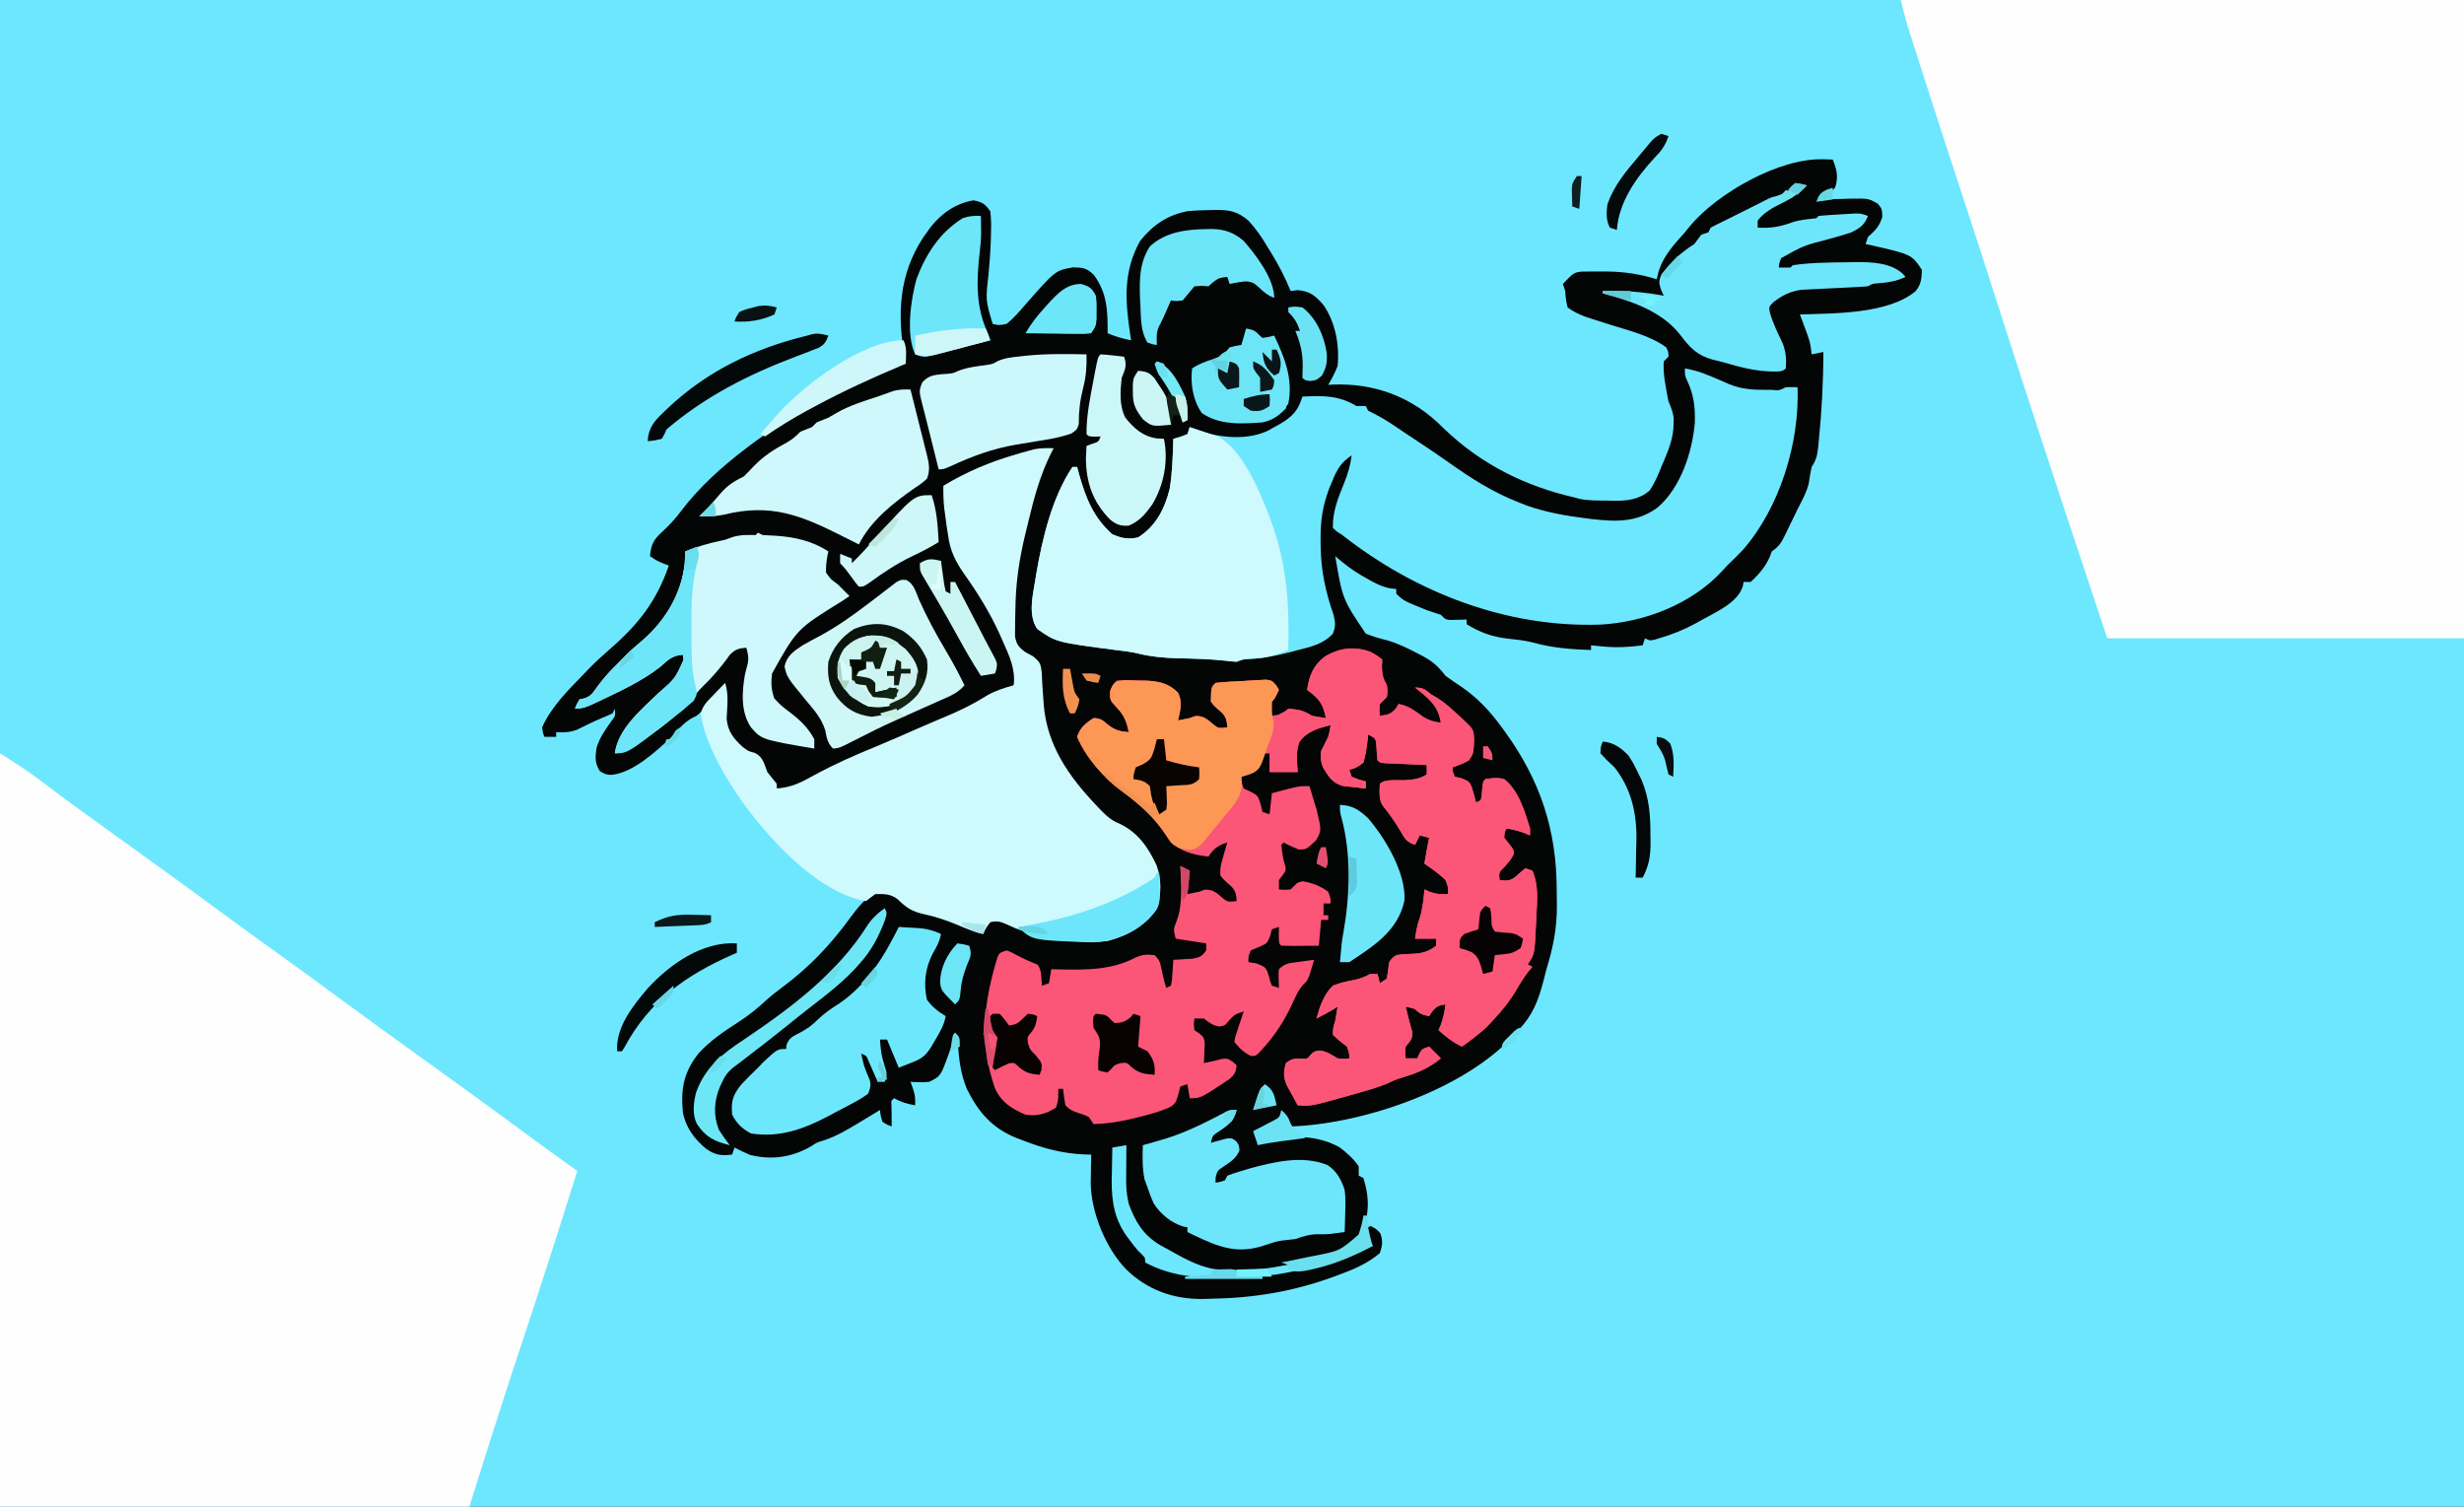 <?xml version="1.0" encoding="UTF-8"?>
<svg version="1.1" xmlns="http://www.w3.org/2000/svg" width="1050" height="642">
<rect width="100%" height="100%" fill="#333333" stroke="none"/>
<path d="M0 0 C346.5 0 693 0 1050 0 C1050 211.86 1050 423.72 1050 642 C703.5 642 357 642 0 642 C0 430.14 0 218.28 0 0 Z " fill="#6DE7FE" transform="translate(0,0)"/>
<path d="M0 0 C0.781 0.018 1.562 0.036 2.367 0.055 C2.947 0.078 3.527 0.101 4.125 0.125 C5.91 4.536 6.622 7.536 5.125 12.125 C1.02 16.125 1.02 16.125 -1.875 16.125 C-1.875 16.455 -1.875 16.785 -1.875 17.125 C-1.235 17.104 -0.594 17.083 0.065 17.062 C2.981 16.978 5.896 16.926 8.812 16.875 C10.324 16.825 10.324 16.825 11.865 16.773 C19.325 16.675 19.325 16.675 23.324 18.926 C25.125 21.125 25.125 21.125 25.25 24.562 C23.956 28.661 22.278 30.287 19.125 33.125 C18.795 34.115 18.465 35.105 18.125 36.125 C19.25 36.363 19.25 36.363 20.398 36.605 C37.749 40.561 37.749 40.561 42.125 47.125 C41.989 50.862 41.816 53.271 39.43 56.219 C27.612 65.993 4.905 65.629 -9.875 66.125 C-9.598 66.849 -9.321 67.574 -9.035 68.32 C-5.437 77.923 -5.437 77.923 -4.875 83.125 C-3.225 82.795 -1.575 82.465 0.125 82.125 C0.125 94.712 -0.559 107.352 -1.812 119.875 C-1.924 121.061 -1.924 121.061 -2.039 122.272 C-2.433 125.929 -2.799 128.011 -4.875 131.125 C-5.405 133.493 -5.757 135.862 -6.117 138.262 C-7.157 142.19 -9.004 145.535 -10.875 149.125 C-11.558 150.526 -12.237 151.93 -12.91 153.336 C-13.586 154.724 -14.262 156.112 -14.938 157.5 C-15.276 158.21 -15.614 158.921 -15.963 159.652 C-17.649 163.091 -18.628 164.96 -21.875 167.125 C-22.122 167.826 -22.37 168.528 -22.625 169.25 C-24.479 173.513 -27.417 177.022 -30.875 180.125 C-31.865 180.125 -32.855 180.125 -33.875 180.125 C-33.979 180.721 -34.084 181.316 -34.191 181.93 C-36.413 189.063 -45.722 192.953 -51.812 196.375 C-52.563 196.799 -53.314 197.224 -54.088 197.661 C-59.189 200.447 -64.29 202.519 -69.875 204.125 C-70.58 204.337 -71.285 204.548 -72.011 204.767 C-73.875 205.125 -73.875 205.125 -75.875 204.125 C-76.205 205.115 -76.535 206.105 -76.875 207.125 C-82.632 207.88 -87.762 208.171 -93.562 207.625 C-94.556 207.532 -95.55 207.439 -96.574 207.344 C-97.333 207.272 -98.093 207.199 -98.875 207.125 C-98.875 207.785 -98.875 208.445 -98.875 209.125 C-107.483 208.808 -115.481 208.239 -123.809 205.871 C-127.365 205.006 -130.861 204.632 -134.5 204.25 C-141.133 203.458 -146.207 201.619 -151.875 198.125 C-151.875 197.465 -151.875 196.805 -151.875 196.125 C-152.501 196.148 -153.128 196.171 -153.773 196.195 C-154.591 196.213 -155.408 196.231 -156.25 196.25 C-157.062 196.273 -157.874 196.296 -158.711 196.32 C-160.875 196.125 -160.875 196.125 -162.875 194.125 C-164.87 193.444 -166.871 192.781 -168.875 192.125 C-178.708 188.154 -178.708 188.154 -181.875 185.125 C-181.875 184.465 -181.875 183.805 -181.875 183.125 C-182.721 183.037 -183.566 182.95 -184.438 182.859 C-188.378 182.018 -191.452 180.408 -194.875 178.375 C-195.465 178.04 -196.056 177.705 -196.664 177.359 C-200.768 174.973 -204.298 172.244 -207.875 169.125 C-204.782 187.424 -204.782 187.424 -194.875 202.125 C-191.83 203.402 -188.845 204.225 -185.637 205.008 C-181.048 206.371 -177.034 208.333 -172.812 210.562 C-172.086 210.934 -171.36 211.306 -170.612 211.69 C-166.313 213.997 -163.874 216.216 -160.875 220.125 C-158.688 221.714 -156.508 223.211 -154.25 224.688 C-147.18 229.55 -141.91 235.159 -136.875 242.125 C-136.458 242.693 -136.04 243.262 -135.61 243.848 C-120.545 264.604 -113.498 285.812 -113.504 311.456 C-113.5 313.558 -113.463 315.658 -113.426 317.76 C-113.345 327.535 -114.999 335.784 -117.875 345.125 C-118.298 346.745 -118.712 348.367 -119.113 349.992 C-121.313 358.387 -123.68 364.787 -129.875 371.125 C-130.734 372.113 -130.734 372.113 -131.609 373.121 C-152.501 396.022 -194.235 410.41 -224.629 412.047 C-225.37 412.073 -226.111 412.098 -226.875 412.125 C-228.36 409.155 -228.36 409.155 -229.875 406.125 C-230.556 406.888 -231.236 407.651 -231.938 408.438 C-235.234 411.453 -237.738 412.584 -241.875 414.125 C-241.545 415.775 -241.215 417.425 -240.875 419.125 C-239.699 418.795 -238.524 418.465 -237.312 418.125 C-226.837 415.848 -215.376 415.679 -205.875 421.125 C-202.82 423.499 -200.062 425.917 -197.875 429.125 C-197.875 430.445 -197.875 431.765 -197.875 433.125 C-197.215 433.455 -196.555 433.785 -195.875 434.125 C-193.19 442.775 -193.287 449.768 -196.875 458.125 C-200.068 464.111 -205.762 465.185 -211.875 467.125 C-226.611 471.135 -241.554 474.575 -256.875 473.125 C-257.71 473.052 -258.546 472.978 -259.406 472.902 C-266.742 471.746 -273.456 467.681 -279.875 464.125 C-280.835 463.599 -281.796 463.073 -282.785 462.531 C-289.804 458.212 -293.045 452.791 -295.875 445.125 C-296.664 441.777 -296.995 438.697 -296.973 435.262 C-296.969 434.375 -296.966 433.489 -296.963 432.576 C-296.955 431.664 -296.946 430.752 -296.938 429.812 C-296.933 428.881 -296.928 427.95 -296.924 426.99 C-296.912 424.702 -296.896 422.413 -296.875 420.125 C-298.855 420.455 -300.835 420.785 -302.875 421.125 C-302.963 424.75 -303.016 428.374 -303.062 432 C-303.088 433.013 -303.113 434.026 -303.139 435.07 C-303.23 444.564 -301.803 452.417 -295.875 460.062 C-295.194 460.958 -294.514 461.854 -293.812 462.777 C-291.982 465.085 -291.982 465.085 -290.125 466.816 C-288.875 468.125 -288.875 468.125 -288.875 470.125 C-278.803 475.451 -268.654 476.734 -257.454 476.537 C-255.311 476.5 -253.169 476.496 -251.025 476.496 C-242.819 476.455 -234.924 475.817 -226.875 474.125 C-226.02 473.948 -225.165 473.771 -224.283 473.589 C-221.824 473.055 -219.381 472.479 -216.938 471.875 C-216.084 471.665 -215.231 471.454 -214.352 471.238 C-207.9 469.566 -202.158 467.296 -196.211 464.262 C-193.875 463.125 -193.875 463.125 -191.875 463.125 C-192.648 462.011 -192.648 462.011 -193.438 460.875 C-194.875 458.125 -194.875 458.125 -194.562 455.812 C-194.222 454.977 -194.222 454.977 -193.875 454.125 C-191.505 455.073 -190.108 455.814 -188.562 457.875 C-187.563 461.145 -187.749 462.879 -188.875 466.125 C-194.113 470.466 -199.523 472.863 -205.875 475.188 C-206.802 475.532 -207.729 475.876 -208.684 476.231 C-225.98 482.545 -242.63 485.259 -261 485.562 C-262.751 485.614 -262.751 485.614 -264.538 485.667 C-276.982 485.727 -287.859 481.829 -296.875 473.125 C-305.511 464.345 -311.838 448.946 -312.07 436.625 C-312.057 435.125 -312.034 433.625 -312 432.125 C-311.991 431.35 -311.982 430.576 -311.973 429.777 C-311.949 427.893 -311.914 426.009 -311.875 424.125 C-312.712 424.111 -313.548 424.097 -314.41 424.082 C-324.06 423.687 -331.934 421.607 -340.875 418.125 C-341.913 417.731 -342.95 417.336 -344.02 416.93 C-354.264 412.697 -360 405.979 -364.875 396.125 C-367.519 389.695 -368.294 383.408 -368.664 376.496 C-368.615 374.171 -368.615 374.171 -369.875 373.125 C-370.246 374.301 -370.246 374.301 -370.625 375.5 C-371.038 376.696 -371.45 377.892 -371.875 379.125 C-372.155 379.945 -372.434 380.765 -372.723 381.609 C-376.049 390.712 -376.049 390.712 -380.875 393.125 C-383.635 393.423 -386.084 393.314 -388.875 393.125 C-388.545 394.033 -388.215 394.94 -387.875 395.875 C-386.875 399.125 -386.875 399.125 -386.875 403.125 C-390.219 402.568 -392.908 401.773 -395.875 400.125 C-397.161 401.185 -397.161 401.185 -396.973 403.629 C-396.961 404.638 -396.949 405.648 -396.938 406.688 C-396.928 407.699 -396.919 408.711 -396.91 409.754 C-396.899 410.536 -396.887 411.319 -396.875 412.125 C-398.812 411.438 -398.812 411.438 -400.875 410.125 C-401.625 407.5 -401.625 407.5 -401.875 405.125 C-402.888 405.74 -403.901 406.355 -404.945 406.988 C-406.297 407.805 -407.648 408.621 -409 409.438 C-409.665 409.842 -410.33 410.246 -411.016 410.662 C-415.827 413.563 -420.573 416.373 -425.938 418.125 C-428.865 418.998 -428.865 418.998 -431.188 420.562 C-439.363 425.316 -448.112 426.592 -457.312 424.25 C-459.541 423.272 -461.732 422.279 -463.875 421.125 C-464.205 422.115 -464.535 423.105 -464.875 424.125 C-469.548 424.709 -472.105 424.365 -476 421.625 C-480.94 417.577 -484.702 412.488 -485.875 406.125 C-486.841 395.943 -485.472 388.883 -479.066 380.859 C-474.134 375.526 -468.454 371.687 -462.39 367.785 C-457.944 364.909 -454.036 361.801 -450.168 358.172 C-447.944 356.187 -445.627 354.395 -443.235 352.619 C-431.826 344.133 -422.761 334.514 -414.414 323 C-411.263 318.7 -408.26 315.2 -403.875 312.125 C-399.86 311.934 -397.388 311.874 -394.257 314.463 C-393.734 314.983 -393.211 315.503 -392.672 316.039 C-388.771 319.513 -385.084 320.574 -380.062 321.688 C-373.827 323.225 -368.337 324.989 -362.723 328.207 C-360.771 329.347 -360.771 329.347 -357.875 329.125 C-356.158 326.68 -356.158 326.68 -354.875 324.125 C-350.557 324.509 -347.028 325.389 -343 327 C-329.571 332.04 -312.014 335.252 -298.375 330 C-292.849 327.364 -287.501 324.437 -284.727 318.785 C-282.42 311.579 -283.192 304.695 -286.312 297.875 C-290.025 291.178 -294.928 286.031 -301.859 282.684 C-315.346 275.713 -326.369 258.136 -330.875 244.125 C-332.968 236.252 -333.906 228.643 -334 220.5 C-334.193 215.727 -334.193 215.727 -336.898 211.992 C-339.319 210.344 -339.319 210.344 -341.844 209.141 C-343.875 208.125 -343.875 208.125 -344.875 206.125 C-345.925 191.231 -345.504 176.567 -341.435 162.184 C-340.854 160.049 -340.364 157.908 -339.895 155.746 C-337.524 144.841 -334.946 133.628 -328.875 124.125 C-335.076 124.749 -340.881 125.992 -346.875 127.688 C-347.784 127.944 -348.693 128.201 -349.63 128.465 C-358.259 131.027 -366.033 134.755 -373.875 139.125 C-373.408 145.721 -372.807 152.304 -372.062 158.875 C-371.932 160.066 -371.802 161.257 -371.668 162.484 C-370.102 169.676 -366.158 175.414 -362 181.375 C-357.685 187.722 -354.07 194.135 -350.875 201.125 C-350.224 202.477 -349.573 203.828 -348.922 205.18 C-348.259 206.598 -347.597 208.017 -346.938 209.438 C-346.618 210.095 -346.299 210.753 -345.97 211.431 C-343.892 216.033 -343.457 219.259 -344.875 224.125 C-346.379 225.367 -346.379 225.367 -348.438 226 C-352.24 227.401 -355.626 229.08 -359.111 231.153 C-367.861 236.351 -376.943 240.181 -386.391 243.926 C-392.254 246.251 -398.004 248.797 -403.752 251.391 C-407.74 253.188 -411.743 254.89 -415.812 256.5 C-419.562 258.017 -423.106 259.758 -426.656 261.688 C-427.506 262.149 -428.355 262.61 -429.231 263.084 C-430.925 264.013 -432.612 264.955 -434.291 265.912 C-440.086 269.1 -440.086 269.1 -443.707 269.215 C-446.623 267.749 -447.83 266.024 -449.625 263.312 C-450.514 262.003 -450.514 262.003 -451.422 260.668 C-452.875 258.125 -452.875 258.125 -453.379 255.883 C-453.624 255.013 -453.624 255.013 -453.875 254.125 C-455.56 253.431 -457.249 252.743 -458.957 252.109 C-462.942 250.064 -465.895 246.086 -467.875 242.125 C-467.958 240.75 -467.982 239.37 -467.973 237.992 C-467.968 236.784 -467.968 236.784 -467.963 235.551 C-467.95 234.288 -467.95 234.288 -467.938 233 C-467.933 232.151 -467.928 231.301 -467.924 230.426 C-467.912 228.325 -467.894 226.225 -467.875 224.125 C-468.797 225.156 -468.797 225.156 -469.738 226.207 C-470.951 227.559 -470.951 227.559 -472.188 228.938 C-472.988 229.831 -473.789 230.724 -474.613 231.645 C-479.414 236.91 -479.414 236.91 -481.75 238 C-485.514 239.993 -488.144 243.329 -491 246.438 C-497.413 252.432 -507.345 261.597 -516.484 262.336 C-518.875 262.125 -518.875 262.125 -521.25 260.75 C-523.428 257.232 -523.254 254.966 -522.703 250.93 C-521.415 246.567 -518.999 243.148 -516.371 239.473 C-514.606 237.167 -514.606 237.167 -514.875 234.125 C-515.205 234.785 -515.535 235.445 -515.875 236.125 C-517.452 236.845 -519.035 237.552 -520.645 238.195 C-522.31 238.889 -523.95 239.645 -525.574 240.43 C-526.519 240.886 -527.464 241.342 -528.438 241.812 C-529.326 242.249 -530.214 242.686 -531.129 243.137 C-534.205 244.244 -536.63 244.301 -539.875 244.125 C-539.875 244.785 -539.875 245.445 -539.875 246.125 C-541.525 246.125 -543.175 246.125 -544.875 246.125 C-545.547 244.438 -545.547 244.438 -545.875 242.125 C-541.941 233.2 -534.572 226.041 -527.875 219.125 C-527.221 218.443 -526.568 217.761 -525.895 217.059 C-523.044 214.143 -520.087 211.413 -517 208.75 C-504.973 198.305 -497.047 188.332 -491.875 173.125 C-492.638 172.836 -493.401 172.548 -494.188 172.25 C-496.875 171.125 -496.875 171.125 -499.875 169.125 C-499.438 164.197 -498.41 162.106 -494.75 158.812 C-491.735 155.973 -489.067 153.219 -486.625 149.875 C-478.898 139.644 -469.038 130.858 -458.875 123.125 C-458.354 122.727 -457.832 122.329 -457.295 121.919 C-448.949 115.606 -440.262 110.233 -431.045 105.29 C-428.768 104.068 -426.501 102.827 -424.234 101.586 C-397.553 87.125 -397.553 87.125 -390.875 87.125 C-391.092 86.013 -391.092 86.013 -391.312 84.879 C-394.553 66.491 -394.014 49.28 -383.395 33.23 C-382.893 32.536 -382.392 31.841 -381.875 31.125 C-381.425 30.482 -380.975 29.839 -380.512 29.176 C-375.868 23.145 -369.558 18.719 -362 17.5 C-358.17 18.266 -357.173 18.986 -354.875 22.125 C-354.551 25.1 -354.45 27.667 -354.562 30.625 C-354.578 31.432 -354.593 32.238 -354.609 33.069 C-354.738 38.459 -355.127 43.806 -355.645 49.172 C-356.885 60.032 -356.885 60.032 -353.875 70.125 C-351.213 70.811 -351.213 70.811 -347.875 70.125 C-344.899 67.738 -342.488 64.881 -340 62 C-327.138 47.378 -327.138 47.378 -319.688 46.062 C-315.419 46.132 -314 46.253 -310.875 49.125 C-305.012 56.865 -304.824 64.755 -304.875 74.125 C-301.55 75.55 -298.426 76.463 -294.875 77.125 C-295.092 75.727 -295.092 75.727 -295.312 74.301 C-297.409 59.902 -298.275 47.995 -291.062 34.812 C-285.525 28.009 -279.599 23.854 -270.875 22.125 C-267.436 21.793 -264.017 21.672 -260.562 21.625 C-259.702 21.606 -258.842 21.588 -257.956 21.569 C-252.439 21.624 -249.24 22.458 -244.875 26.125 C-241.706 29.589 -239.253 33.1 -236.875 37.125 C-236.392 37.904 -235.908 38.682 -235.41 39.484 C-232.093 44.87 -229.278 50.273 -226.875 56.125 C-225.864 56.001 -224.854 55.877 -223.812 55.75 C-218.554 56.251 -216.255 58.19 -212.875 62.125 C-207.761 69.558 -206.016 79.251 -206.875 88.125 C-207.986 90.935 -209.33 93.531 -210.875 96.125 C-210.027 96.079 -209.179 96.032 -208.305 95.984 C-191.68 95.473 -176.574 100.8 -164.34 112.106 C-163.363 113.036 -162.389 113.969 -161.418 114.905 C-145.71 129.957 -126.898 139.344 -105.875 144.125 C-104.915 144.39 -104.915 144.39 -103.936 144.66 C-100.051 145.536 -96.092 145.394 -92.125 145.438 C-91.256 145.467 -90.387 145.496 -89.492 145.525 C-83.607 145.583 -78.462 145.108 -73.875 141.125 C-71.74 137.97 -70.338 134.657 -68.938 131.125 C-68.553 130.223 -68.168 129.32 -67.771 128.391 C-65.557 123.13 -63.737 118.445 -63.688 112.688 C-63.673 111.946 -63.659 111.205 -63.645 110.441 C-63.916 107.716 -64.84 105.656 -65.875 103.125 C-66.304 101.136 -66.677 99.134 -67 97.125 C-67.168 96.114 -67.335 95.104 -67.508 94.062 C-67.847 91.346 -68.093 88.854 -67.875 86.125 C-67.215 85.465 -66.555 84.805 -65.875 84.125 C-65.877 82.087 -65.877 82.087 -66.875 80.125 C-73.667 75.137 -82.764 73.007 -90.688 70.5 C-93.071 69.743 -95.452 68.98 -97.832 68.211 C-99.394 67.717 -99.394 67.717 -100.988 67.212 C-103.917 66.109 -106.347 64.976 -108.875 63.125 C-109.625 59.625 -109.625 59.625 -109.875 56.125 C-110.205 55.135 -110.535 54.145 -110.875 53.125 C-106.281 48.312 -106.281 48.312 -102.813 47.85 C-100.208 47.822 -97.605 47.798 -95 47.812 C-94.061 47.814 -93.121 47.815 -92.154 47.816 C-84.706 47.919 -78.011 48.901 -70.875 51.125 C-70.566 49.867 -70.256 48.609 -69.938 47.312 C-67.756 40.778 -63.372 36.212 -58.875 31.125 C-58.183 30.265 -57.491 29.405 -56.777 28.52 C-45.125 14.471 -18.643 -0.565 0 0 Z " fill="#040505" transform="translate(776.875,67.875)"/>
<path d="M0 0 C6.433 4.093 12.572 8.009 18.562 12.625 C24.281 16.97 30.045 21.242 35.875 25.438 C37 26.247 37 26.247 38.147 27.073 C39.67 28.169 41.194 29.264 42.718 30.359 C46.483 33.066 50.241 35.784 54 38.5 C58.486 41.741 62.973 44.981 67.465 48.215 C75.979 54.348 84.452 60.532 92.892 66.767 C101.215 72.909 109.604 78.958 118 85 C128.006 92.201 137.977 99.443 147.892 106.767 C155.477 112.364 163.116 117.884 170.766 123.391 C175.265 126.631 179.758 129.88 184.252 133.127 C187.988 135.826 191.725 138.523 195.465 141.215 C203.966 147.338 212.427 153.512 220.853 159.739 C229.188 165.891 237.588 171.952 246 178 C240.004 197.179 233.901 216.321 227.625 235.41 C227.39 236.125 227.155 236.84 226.913 237.577 C224.579 244.674 222.241 251.771 219.895 258.865 C213.07 279.522 206.524 300.241 200 321 C134 321 68 321 0 321 C0 215.07 0 109.14 0 0 Z " fill="#FEFEFE" transform="translate(0,321)"/>
<path d="M0 0 C79.2 0 158.4 0 240 0 C240 89.76 240 179.52 240 272 C189.84 272 139.68 272 88 272 C74.027 230.081 74.027 230.081 69.922 217.617 C69.422 216.102 68.923 214.587 68.424 213.072 C67.129 209.144 65.837 205.217 64.544 201.289 C64.008 199.658 63.471 198.026 62.934 196.395 C55.762 174.605 48.644 152.8 41.691 130.939 C36.347 114.136 30.88 97.376 25.375 80.625 C19.496 62.729 13.658 44.822 7.938 26.875 C7.643 25.955 7.349 25.035 7.046 24.087 C6.225 21.515 5.407 18.941 4.59 16.367 C4.354 15.63 4.119 14.894 3.876 14.134 C3.657 13.439 3.437 12.743 3.211 12.027 C3.024 11.438 2.837 10.849 2.644 10.242 C1.671 6.853 0.855 3.421 0 0 Z " fill="#FEFEFE" transform="translate(810,0)"/>
<path d="M0 0 C1.934 1.082 1.934 1.082 4.684 3.082 C4.642 4.155 4.601 5.227 4.559 6.332 C4.678 9.917 5.082 11.079 6.684 14.082 C6.996 16.645 6.996 16.645 6.684 19.082 C5.684 20.082 4.684 21.082 3.684 22.082 C3.433 24.708 3.433 24.708 3.684 27.082 C6.926 26.732 8.299 26.52 10.496 24.02 C10.888 23.38 11.28 22.741 11.684 22.082 C16.017 22.868 18.859 25.169 22.367 27.707 C24.84 29.175 26.854 29.683 29.684 30.082 C28.611 22.726 24.339 19.562 18.684 15.082 C22.307 15.082 22.915 15.884 25.684 18.082 C26.793 18.705 26.793 18.705 27.926 19.34 C31.279 21.458 34.041 23.947 36.934 26.645 C37.475 27.139 38.016 27.633 38.574 28.143 C43.611 32.795 43.611 32.795 43.871 37.395 C43.58 43.113 43.58 43.113 41.684 46.082 C39.393 47.4 37.197 48.198 34.684 49.082 C34.715 51.05 34.715 51.05 35.684 53.082 C36.632 53.309 37.581 53.536 38.559 53.77 C41.684 55.082 41.684 55.082 42.746 57.203 C43.486 59.483 44.136 61.749 44.684 64.082 C45.344 63.752 46.004 63.422 46.684 63.082 C47.112 61.219 47.112 61.219 47.246 59.082 C47.588 55.178 47.588 55.178 48.684 54.082 C51.829 53.602 53.67 53.351 56.684 54.082 C62.851 58.936 65.453 67.867 67.684 75.082 C67.684 76.072 67.684 77.062 67.684 78.082 C66.962 77.773 66.24 77.463 65.496 77.145 C62.881 76.156 60.432 75.553 57.684 75.082 C56.809 76.818 56.809 76.818 56.684 79.082 C57.674 80.32 57.674 80.32 58.684 81.582 C60.684 84.082 60.684 84.082 60.746 86.02 C59.684 88.082 59.684 88.082 57.121 91.145 C54.364 93.831 54.364 93.831 54.684 97.082 C57.325 97.47 59.047 97.55 61.246 95.934 C62.02 95.234 62.02 95.234 62.809 94.52 C63.757 93.715 64.706 92.911 65.684 92.082 C66.674 92.412 67.664 92.742 68.684 93.082 C71.454 99.449 70.738 105.901 70.371 112.707 C70.323 113.826 70.274 114.945 70.225 116.098 C69.633 128.659 69.633 128.659 66.684 133.082 C67.344 133.412 68.004 133.742 68.684 134.082 C68.147 134.701 67.611 135.32 67.059 135.957 C65.078 138.563 63.495 141.069 61.871 143.895 C58.968 148.822 55.61 152.942 51.684 157.082 C50.879 157.948 50.075 158.815 49.246 159.707 C45.926 162.785 42.351 165.434 38.684 168.082 C34.761 166.257 31.946 163.899 28.684 161.082 C28.993 160.381 29.302 159.68 29.621 158.957 C30.717 155.993 31.248 153.205 31.684 150.082 C28.798 150.48 27.862 150.872 25.934 153.145 C25.521 153.784 25.109 154.423 24.684 155.082 C21.816 154.509 20.822 154.221 18.684 152.082 C16.615 151.44 16.615 151.44 14.684 151.082 C14.993 152.299 15.302 153.516 15.621 154.77 C15.799 155.5 15.977 156.231 16.16 156.984 C16.566 158.611 17.021 160.225 17.496 161.832 C17.749 164.872 16.518 165.734 14.684 168.082 C14.432 170.75 14.432 170.75 14.684 173.082 C16.334 173.082 17.984 173.082 19.684 173.082 C19.952 172.443 20.22 171.803 20.496 171.145 C21.684 169.082 21.684 169.082 24.684 168.082 C26.334 169.732 27.984 171.382 29.684 173.082 C24.651 177.2 19.965 179.221 13.746 181.09 C10.615 182.046 10.615 182.046 7.457 183.508 C2.881 185.516 -1.886 186.802 -6.691 188.145 C-7.586 188.4 -8.481 188.656 -9.402 188.92 C-25.461 193.46 -25.461 193.46 -31.316 193.082 C-32.357 191.218 -33.373 189.34 -34.379 187.457 C-34.947 186.413 -35.516 185.369 -36.102 184.293 C-37.48 180.649 -37.409 178.784 -36.316 175.082 C-34.004 173.265 -32.689 173.073 -29.754 173.145 C-27.25 173.36 -27.25 173.36 -25.816 171.582 C-24.316 170.082 -24.316 170.082 -21.941 169.707 C-18.812 170.154 -17.008 171.467 -14.316 173.082 C-11.607 173.334 -11.607 173.334 -9.316 173.082 C-9.361 170.753 -9.361 170.753 -10.316 168.082 C-11.348 167.278 -12.379 166.473 -13.441 165.645 C-14.39 164.799 -15.339 163.953 -16.316 163.082 C-16.254 160.145 -16.254 160.145 -15.316 157.082 C-15.131 155.968 -14.945 154.855 -14.754 153.707 C-14.61 152.841 -14.465 151.975 -14.316 151.082 C-15.059 151.536 -15.801 151.99 -16.566 152.457 C-18.786 153.768 -20.996 154.965 -23.316 156.082 C-21.906 150.955 -20.2 145.833 -16.316 142.082 C-13.27 140.903 -10.369 140.228 -7.156 139.652 C-4.508 139.121 -2.692 138.298 -0.316 137.082 C0.674 137.082 1.664 137.082 2.684 137.082 C3.014 138.402 3.344 139.722 3.684 141.082 C4.674 140.422 5.664 139.762 6.684 139.082 C7.023 136.75 7.356 134.416 7.684 132.082 C8.848 130.391 8.848 130.391 10.684 129.082 C13.426 128.676 13.426 128.676 16.559 128.582 C21.117 128.445 24.033 127.938 27.684 125.082 C27.684 124.092 27.684 123.102 27.684 122.082 C24.714 122.082 21.744 122.082 18.684 122.082 C19.123 119.007 19.641 116.202 20.684 113.27 C21.949 109.235 22.329 105.281 22.684 101.082 C23.405 101.412 24.127 101.742 24.871 102.082 C27.701 103.088 29.713 103.252 32.684 103.082 C32.887 100.328 32.887 100.328 31.684 97.082 C28.892 94.443 25.853 92.246 22.684 90.082 C23.283 86.399 23.931 82.737 24.684 79.082 C23.364 78.752 22.044 78.422 20.684 78.082 C19.694 80.062 19.694 80.062 18.684 82.082 C14.808 80.79 14.32 79.288 12.246 75.832 C9.939 72.012 7.496 68.545 4.684 65.082 C3.193 62.1 3.564 59.366 3.684 56.082 C5.823 53.943 11.039 54.682 14.049 54.564 C17.716 54.374 20.551 54.071 23.684 52.082 C23.684 50.762 23.684 49.442 23.684 48.082 C22.783 48.044 22.783 48.044 21.864 48.006 C19.157 47.89 16.452 47.768 13.746 47.645 C12.328 47.586 12.328 47.586 10.881 47.525 C9.532 47.463 9.532 47.463 8.156 47.398 C7.324 47.362 6.491 47.325 5.633 47.287 C3.684 47.082 3.684 47.082 2.684 46.082 C2.442 43.794 2.3 41.507 2.16 39.211 C1.855 36.697 1.855 36.697 -1.316 35.082 C-1.391 35.913 -1.466 36.745 -1.543 37.602 C-1.938 40.87 -2.387 43.921 -3.316 47.082 C-6.441 49.332 -6.441 49.332 -9.316 50.082 C-8.986 51.072 -8.656 52.062 -8.316 53.082 C-5.308 54.307 -5.308 54.307 -2.316 55.082 C-2.316 56.072 -2.316 57.062 -2.316 58.082 C-4.403 57.88 -6.485 57.644 -8.566 57.395 C-10.307 57.203 -10.307 57.203 -12.082 57.008 C-16.71 55.683 -18.116 53.002 -20.566 49.082 C-21.531 46.509 -21.643 44.822 -21.316 42.082 C-20.35 40.066 -19.349 38.065 -18.316 36.082 C-17.617 33.346 -17.617 33.346 -17.316 31.082 C-22.484 32.365 -27.195 33.635 -30.52 38.121 C-32.214 42.291 -31.585 46.672 -31.316 51.082 C-35.276 51.082 -39.236 51.082 -43.316 51.082 C-43.316 48.442 -43.316 45.802 -43.316 43.082 C-44.306 43.082 -45.296 43.082 -46.316 43.082 C-46.595 44.722 -46.595 44.722 -46.879 46.395 C-48.316 50.082 -48.316 50.082 -50.008 51.215 C-51.941 52.02 -51.941 52.02 -55.316 53.082 C-55.285 55.498 -55.285 55.498 -54.316 58.082 C-52.862 58.763 -52.862 58.763 -51.379 59.457 C-48.316 61.082 -48.316 61.082 -47.129 64.707 C-46.727 66.378 -46.727 66.378 -46.316 68.082 C-44.831 68.577 -44.831 68.577 -43.316 69.082 C-42.986 66.112 -42.656 63.142 -42.316 60.082 C-40.401 59.576 -38.484 59.078 -36.566 58.582 C-35.499 58.304 -34.432 58.025 -33.332 57.738 C-30.316 57.082 -30.316 57.082 -26.316 57.082 C-25.638 59.266 -24.974 61.454 -24.316 63.645 C-23.945 64.863 -23.574 66.081 -23.191 67.336 C-21.163 76.021 -21.163 76.021 -23.453 80.113 C-27.644 84.082 -27.644 84.082 -30.941 84.082 C-33.125 83.163 -35.245 82.233 -37.316 81.082 C-37.646 81.412 -37.976 81.742 -38.316 82.082 C-37.958 85.247 -37.602 88.249 -36.566 91.27 C-36.316 93.082 -36.316 93.082 -37.754 95.082 C-38.527 96.072 -38.527 96.072 -39.316 97.082 C-39.316 98.402 -39.316 99.722 -39.316 101.082 C-36.942 101.333 -36.942 101.333 -34.316 101.082 C-33.821 100.587 -33.326 100.092 -32.816 99.582 C-31.316 98.082 -31.316 98.082 -29.129 97.645 C-25.085 98.274 -21.631 99.658 -18.316 102.082 C-17.316 104.832 -17.316 104.832 -17.316 107.082 C-18.306 107.082 -19.296 107.082 -20.316 107.082 C-20.316 108.732 -20.316 110.382 -20.316 112.082 C-19.656 112.082 -18.996 112.082 -18.316 112.082 C-18.316 112.742 -18.316 113.402 -18.316 114.082 C-19.306 114.082 -20.296 114.082 -21.316 114.082 C-21.646 117.712 -21.976 121.342 -22.316 125.082 C-24.962 125.109 -27.608 125.129 -30.254 125.145 C-31.009 125.153 -31.763 125.161 -32.541 125.17 C-34.466 125.179 -36.392 125.134 -38.316 125.082 C-39.316 124.082 -39.316 124.082 -39.379 120.52 C-39.358 119.385 -39.338 118.251 -39.316 117.082 C-40.801 117.577 -40.801 117.577 -42.316 118.082 C-42.688 119.505 -42.688 119.505 -43.066 120.957 C-44.316 124.082 -44.316 124.082 -47.879 125.645 C-49.013 126.119 -50.148 126.593 -51.316 127.082 C-52.368 129.659 -52.368 129.659 -52.316 132.082 C-51.223 132.247 -50.13 132.412 -49.004 132.582 C-45.316 134.082 -45.316 134.082 -44.289 135.961 C-43.566 138.145 -43.566 138.145 -43.02 140.305 C-42.788 140.891 -42.555 141.478 -42.316 142.082 C-41.326 142.412 -40.336 142.742 -39.316 143.082 C-39.358 141.803 -39.399 140.525 -39.441 139.207 C-39.512 137.027 -39.512 137.027 -39.316 135.082 C-36.595 132.361 -34.469 132.475 -30.691 131.957 C-28.909 131.706 -28.909 131.706 -27.09 131.449 C-26.175 131.328 -25.259 131.207 -24.316 131.082 C-24.742 132.523 -25.183 133.96 -25.629 135.395 C-25.873 136.195 -26.116 136.996 -26.367 137.82 C-27.316 140.082 -27.316 140.082 -28.691 141.402 C-31.236 144.032 -32.476 147.363 -34.004 150.645 C-37.319 157.534 -41.117 163.422 -46.316 169.082 C-46.849 169.663 -47.381 170.245 -47.93 170.844 C-49.316 172.082 -49.316 172.082 -51.191 172.082 C-54.304 170.617 -56.156 168.736 -58.316 166.082 C-58.051 164.211 -58.051 164.211 -57.316 162.082 C-57.068 161.303 -56.819 160.525 -56.562 159.723 C-56.296 158.934 -56.029 158.145 -55.754 157.332 C-55.484 156.533 -55.215 155.734 -54.938 154.91 C-54.733 154.307 -54.528 153.704 -54.316 153.082 C-58.141 154.32 -58.141 154.32 -60.816 157.207 C-62.316 159.082 -62.316 159.082 -64.754 159.52 C-67.723 159.013 -68.968 157.9 -71.316 156.082 C-72.636 156.082 -73.956 156.082 -75.316 156.082 C-75.651 158.456 -75.651 158.456 -75.316 161.082 C-74.656 161.515 -73.996 161.948 -73.316 162.395 C-71.316 164.082 -71.316 164.082 -70.926 166.781 C-70.972 167.767 -71.019 168.754 -71.066 169.77 C-71.103 170.763 -71.139 171.757 -71.176 172.781 C-71.222 173.541 -71.269 174.3 -71.316 175.082 C-68.753 174.586 -66.262 174.066 -63.754 173.332 C-61.316 173.082 -61.316 173.082 -59.004 174.52 C-58.447 175.035 -57.89 175.551 -57.316 176.082 C-57.654 178.981 -58.157 179.942 -60.391 181.898 C-72.639 190.082 -72.639 190.082 -77.316 190.082 C-77.646 188.102 -77.976 186.122 -78.316 184.082 C-79.306 184.412 -80.296 184.742 -81.316 185.082 C-81.605 186.196 -81.894 187.31 -82.191 188.457 C-83.316 192.082 -83.316 192.082 -85.316 193.645 C-89.253 195.531 -93.22 196.631 -97.441 197.707 C-98.283 197.926 -99.124 198.145 -99.991 198.37 C-106.072 199.897 -112.032 200.927 -118.316 201.082 C-118.976 200.092 -119.636 199.102 -120.316 198.082 C-122.2 197.151 -122.2 197.151 -124.316 196.52 C-127.083 195.619 -128.209 195.19 -130.316 193.082 C-130.717 190.759 -131.056 188.425 -131.316 186.082 C-131.976 186.082 -132.636 186.082 -133.316 186.082 C-133.337 187.34 -133.358 188.598 -133.379 189.895 C-133.652 192.102 -133.652 192.102 -134.316 194.082 C-138.561 196.745 -142.361 197.875 -147.316 197.082 C-153.394 194.446 -157.646 191.816 -160.414 185.629 C-167.095 166.264 -165.132 149.087 -159.184 129.76 C-158.316 128.082 -158.316 128.082 -155.316 127.082 C-153.449 127.789 -153.449 127.789 -151.441 128.895 C-148.45 130.492 -145.475 131.838 -142.316 133.082 C-140.269 135.129 -140.616 139.386 -140.316 142.082 C-139.326 141.752 -138.336 141.422 -137.316 141.082 C-136.821 138.112 -136.821 138.112 -136.316 135.082 C-135.012 135.117 -133.707 135.152 -132.363 135.188 C-121.303 135.394 -111.067 135.457 -100.941 130.395 C-97.824 128.836 -95.759 128.691 -92.316 129.082 C-90.028 131.37 -89.861 132.415 -89.254 135.52 C-88.731 138.143 -88.165 140.535 -87.316 143.082 C-86.656 142.752 -85.996 142.422 -85.316 142.082 C-84.848 139.496 -84.848 139.496 -84.691 136.52 C-84.617 135.508 -84.542 134.496 -84.465 133.453 C-84.416 132.671 -84.367 131.888 -84.316 131.082 C-83.178 131.026 -83.178 131.026 -82.016 130.969 C-81.022 130.903 -80.028 130.837 -79.004 130.77 C-77.525 130.683 -77.525 130.683 -76.016 130.594 C-73.046 130.031 -72.028 129.541 -70.316 127.082 C-70.316 126.092 -70.316 125.102 -70.316 124.082 C-74.606 123.422 -78.896 122.762 -83.316 122.082 C-84.316 118.082 -84.316 118.082 -82.879 114.457 C-80.137 107.067 -81.091 98.836 -81.316 91.082 C-79.336 92.072 -79.336 92.072 -77.316 93.082 C-77.646 96.382 -77.976 99.682 -78.316 103.082 C-77.234 102.865 -77.234 102.865 -76.129 102.645 C-75.201 102.459 -74.273 102.273 -73.316 102.082 C-72.533 101.793 -71.749 101.505 -70.941 101.207 C-67.298 101.034 -65.771 102.658 -63.062 104.953 C-61.103 106.444 -61.103 106.444 -57.316 106.082 C-57.476 103.373 -57.79 101.603 -59.754 99.66 C-60.311 99.181 -60.868 98.701 -61.441 98.207 C-63.074 96.68 -63.074 96.68 -64.316 95.082 C-64.316 91.645 -64.316 91.645 -63.316 88.082 C-63.14 87.422 -62.963 86.762 -62.781 86.082 C-62.325 84.406 -61.825 82.743 -61.316 81.082 C-65.23 82.351 -67.107 83.594 -69.316 87.082 C-75.849 86.412 -81.995 84.856 -86.32 79.688 C-87.634 77.79 -88.933 75.882 -90.219 73.965 C-94.59 67.958 -100.435 63.381 -106.441 59.082 C-114.12 53.443 -121.576 44.879 -125.316 36.082 C-124.129 32.229 -121.663 30.233 -118.316 28.082 C-115.303 28.082 -114.256 29.133 -111.941 31.082 C-108.982 33.337 -106.974 33.742 -103.316 34.082 C-104.251 29.501 -105.241 26.912 -108.504 23.52 C-111.316 20.481 -111.316 20.481 -111.316 16.77 C-110.316 14.082 -110.316 14.082 -108.316 12.082 C-105.258 11.936 -102.365 11.951 -99.316 12.082 C-98.395 12.088 -97.473 12.095 -96.523 12.102 C-90.82 12.314 -86.614 13.045 -82.422 17.117 C-80.27 20.942 -81.353 24.984 -82.316 29.082 C-81.595 28.938 -80.873 28.793 -80.129 28.645 C-79.201 28.459 -78.273 28.273 -77.316 28.082 C-76.533 27.793 -75.749 27.505 -74.941 27.207 C-71.298 27.034 -69.771 28.658 -67.062 30.953 C-65.103 32.444 -65.103 32.444 -61.316 32.082 C-61.476 29.373 -61.79 27.603 -63.754 25.66 C-64.311 25.181 -64.868 24.701 -65.441 24.207 C-67.078 22.703 -67.078 22.703 -68.316 21.082 C-68.216 14.982 -68.216 14.982 -66.316 13.082 C-62.374 12.615 -58.405 12.472 -54.441 12.27 C-53.326 12.193 -52.211 12.116 -51.062 12.037 C-49.994 11.984 -48.925 11.93 -47.824 11.875 C-46.841 11.819 -45.857 11.762 -44.844 11.704 C-42.316 12.082 -42.316 12.082 -40.472 14.095 C-40.091 14.751 -39.709 15.406 -39.316 16.082 C-41.191 19.957 -41.191 19.957 -42.316 21.082 C-42.357 23.082 -42.359 25.082 -42.316 27.082 C-38.386 26.508 -38.386 26.508 -35.316 24.082 C-31.178 24.383 -28.798 24.761 -25.316 27.082 C-23.327 27.472 -21.326 27.814 -19.316 28.082 C-20.522 21.934 -22.232 19.73 -27.316 16.082 C-26.36 9.991 -24.832 5.829 -19.879 1.957 C-13.657 -1.891 -6.885 -2.729 0 0 Z " fill="#FB5577" transform="translate(584.316,277.918)"/>
<path d="M0 0 C3.497 0.61 6.595 1.523 9.875 2.875 C11.176 3.407 11.176 3.407 12.504 3.949 C14.618 4.839 16.716 5.756 18.812 6.688 C24.136 8.879 29.039 9.158 34.75 9.125 C35.777 9.131 35.777 9.131 36.824 9.137 C40.197 9.425 40.197 9.425 43 8 C44.666 7.959 46.334 7.957 48 8 C48.941 31.623 40.411 59.382 24.712 77.317 C22.552 79.626 20.284 81.814 18 84 C17.336 84.731 16.672 85.462 15.988 86.215 C3.057 100.339 -17.07 108.139 -35.926 109.158 C-75.737 110.573 -114.664 95.631 -146 71 C-146.775 70.491 -147.549 69.982 -148.348 69.457 C-148.893 68.976 -149.438 68.495 -150 68 C-150.235 61.059 -147.731 55.102 -145.172 48.761 C-143.602 44.84 -142.526 41.228 -142 37 C-146.454 40.048 -148.178 42.84 -150.188 47.812 C-150.676 48.995 -151.165 50.177 -151.668 51.395 C-154.399 58.785 -155.327 64.929 -155.25 72.75 C-155.243 73.733 -155.236 74.716 -155.229 75.728 C-155.079 86.251 -153.162 95.117 -149.707 105.055 C-148.93 108.29 -148.79 109.905 -150 113 C-154.159 117.62 -159.755 118.684 -165.562 120.188 C-166.544 120.449 -167.525 120.711 -168.536 120.981 C-174.709 122.572 -180.57 123.701 -186.953 123.895 C-189.067 123.866 -189.067 123.866 -191 125 C-192.451 124.921 -193.898 124.773 -195.34 124.59 C-202.48 123.788 -209.632 123.659 -216.811 123.482 C-222.396 123.301 -227.571 122.84 -232.995 121.484 C-235.989 120.761 -239.007 120.424 -242.062 120.062 C-267.919 116.688 -267.919 116.688 -276 111 C-279.988 105.017 -277.923 96.874 -276.812 90.062 C-276.679 89.245 -276.546 88.427 -276.409 87.584 C-273.786 72.315 -269.692 55.038 -261 42 C-260.34 42 -259.68 42 -259 42 C-258.72 43.039 -258.441 44.078 -258.152 45.148 C-255.307 55.233 -252.08 63.46 -244.062 70.625 C-240.179 72.369 -237.179 72.946 -233 72 C-225.468 67.274 -221.678 59.829 -219.559 51.363 C-218.386 44.305 -218.228 37.141 -218 30 C-217.031 29.732 -216.061 29.464 -215.062 29.188 C-214.052 28.796 -213.041 28.404 -212 28 C-211.505 26.515 -211.505 26.515 -211 25 C-209.866 25.474 -208.731 25.949 -207.562 26.438 C-198.099 29.552 -186.331 30.847 -177.215 26.297 C-176.484 25.869 -175.753 25.441 -175 25 C-174.176 24.551 -173.353 24.103 -172.504 23.641 C-167.182 20.473 -164.785 17.948 -163 12 C-154.343 11.594 -147.643 11.385 -140 16 C-138.68 16 -137.36 16 -136 16 C-135.67 16.66 -135.34 17.32 -135 18 C-134.175 18.413 -133.35 18.825 -132.5 19.25 C-128.056 21.472 -124.105 24.212 -120 27 C-117.072 28.945 -114.144 30.888 -111.213 32.828 C-107.549 35.264 -103.926 37.746 -100.336 40.289 C-90.907 46.941 -81.767 52.791 -71 57 C-69.81 57.469 -68.62 57.938 -67.395 58.422 C-59.097 61.345 -50.849 62.782 -42.125 63.875 C-41.079 64.007 -40.033 64.14 -38.956 64.276 C-28.734 65.41 -20.093 65.49 -11.551 59.195 C-1.829 50.829 3.239 35.521 4.238 23.02 C4.395 16.254 3.809 11.156 0.875 5.023 C0 3 0 3 0 0 Z " fill="#6DE7FD" transform="translate(718,157)"/>
<path d="M0 0 C-0.566 1.087 -0.566 1.087 -1.143 2.196 C-5.827 11.684 -8.385 21.186 -10.812 31.438 C-11.209 33.062 -11.607 34.686 -12.006 36.311 C-14.715 47.429 -16.225 57.646 -16.312 69.125 C-16.342 70.4 -16.371 71.675 -16.4 72.988 C-16.409 74.212 -16.417 75.435 -16.426 76.695 C-16.44 77.809 -16.455 78.923 -16.47 80.071 C-15.891 83.681 -14.837 84.769 -12 87 C-10.952 87.536 -9.904 88.073 -8.824 88.625 C-5.685 91.265 -5.548 91.711 -5.082 95.562 C-4.968 97.374 -4.879 99.187 -4.812 101 C-4.683 102.908 -4.548 104.816 -4.406 106.723 C-4.342 107.638 -4.277 108.553 -4.211 109.497 C-2.762 126.698 6.514 139.879 18 152 C18.517 152.551 19.035 153.102 19.568 153.67 C22.173 156.372 24.424 158.563 27.938 159.938 C35.883 163.676 40.227 169.978 43.898 177.801 C46.072 184.112 45.93 190.046 43.938 196.375 C38.591 203.619 31.664 207.619 23 210 C14.222 211.17 5.761 209.817 -2.875 208.25 C-3.742 208.093 -4.61 207.937 -5.504 207.776 C-10.728 206.731 -15.31 205.176 -20.106 202.851 C-22.623 201.72 -24.306 201.287 -27 202 C-28.862 204.409 -28.862 204.409 -30 207 C-33.863 206.208 -37.381 204.642 -41 203.125 C-45.799 201.135 -50.396 199.57 -55.5 198.5 C-60.38 197.417 -62.83 195.757 -66.348 192.309 C-69.434 189.865 -72.126 189.936 -76 190 C-77.343 190.987 -78.677 191.986 -80 193 C-100.151 189.56 -120.697 167.203 -132.175 151.38 C-139.906 140.404 -148.109 126.859 -150.438 113.488 C-149.792 109.818 -147.529 107.747 -145 105.188 C-144.285 104.434 -144.285 104.434 -143.555 103.666 C-142.381 102.433 -141.192 101.215 -140 100 C-138.357 104.942 -139.135 110.15 -139.355 115.273 C-138.839 120.686 -136.48 123.634 -132.562 127.25 C-130.116 129.105 -130.116 129.105 -127.375 129.812 C-123.801 131.599 -123.416 134.368 -122 138 C-120.69 139.685 -119.362 141.356 -118 143 C-118 143.66 -118 144.32 -118 145 C-111.824 144.551 -107.594 142.457 -102.25 139.438 C-93.568 134.703 -84.734 130.803 -75.586 127.071 C-69.763 124.659 -64 122.105 -58.225 119.579 C-54.088 117.772 -49.953 115.967 -45.781 114.242 C-39.606 111.678 -33.983 108.895 -28.332 105.324 C-24.744 103.287 -20.965 102.092 -17 101 C-16.287 94.042 -18.758 88.781 -21.562 82.5 C-22.042 81.41 -22.521 80.32 -23.015 79.197 C-27.173 70.101 -32.267 61.852 -38.047 53.701 C-41.905 48.172 -44.137 43.696 -45 37 C-45.313 35.045 -45.313 35.045 -45.633 33.051 C-45.795 31.817 -45.958 30.584 -46.125 29.312 C-46.293 28.071 -46.46 26.83 -46.633 25.551 C-46.966 22.333 -47.069 19.232 -47 16 C-37.148 10.043 -27.096 5.816 -16.062 2.625 C-15.163 2.362 -14.263 2.099 -13.335 1.829 C-12.473 1.589 -11.611 1.349 -10.723 1.102 C-9.957 0.888 -9.191 0.675 -8.403 0.456 C-5.565 -0.083 -2.882 -0.073 0 0 Z " fill="#CEF9FD" transform="translate(449,191)"/>
<path d="M0 0 C1.934 1.082 1.934 1.082 4.684 3.082 C4.642 4.155 4.601 5.227 4.559 6.332 C4.678 9.917 5.082 11.079 6.684 14.082 C6.996 16.645 6.996 16.645 6.684 19.082 C5.684 20.082 4.684 21.082 3.684 22.082 C3.433 24.708 3.433 24.708 3.684 27.082 C6.926 26.732 8.299 26.52 10.496 24.02 C10.888 23.38 11.28 22.741 11.684 22.082 C16.017 22.868 18.859 25.169 22.367 27.707 C24.84 29.175 26.854 29.683 29.684 30.082 C28.611 22.726 24.339 19.562 18.684 15.082 C22.307 15.082 22.915 15.884 25.684 18.082 C26.424 18.497 27.163 18.912 27.926 19.34 C31.279 21.458 34.041 23.947 36.934 26.645 C37.475 27.139 38.016 27.633 38.574 28.143 C43.611 32.795 43.611 32.795 43.871 37.395 C43.58 43.113 43.58 43.113 41.684 46.082 C39.393 47.4 37.197 48.198 34.684 49.082 C34.715 51.05 34.715 51.05 35.684 53.082 C36.632 53.309 37.581 53.536 38.559 53.77 C41.684 55.082 41.684 55.082 42.746 57.203 C43.486 59.483 44.136 61.749 44.684 64.082 C45.344 63.752 46.004 63.422 46.684 63.082 C47.112 61.219 47.112 61.219 47.246 59.082 C47.588 55.178 47.588 55.178 48.684 54.082 C51.829 53.602 53.67 53.351 56.684 54.082 C62.851 58.936 65.453 67.867 67.684 75.082 C67.684 76.072 67.684 77.062 67.684 78.082 C66.601 77.618 66.601 77.618 65.496 77.145 C62.881 76.156 60.432 75.553 57.684 75.082 C56.809 76.818 56.809 76.818 56.684 79.082 C57.674 80.32 57.674 80.32 58.684 81.582 C60.684 84.082 60.684 84.082 60.746 86.02 C59.684 88.082 59.684 88.082 57.121 91.145 C54.364 93.831 54.364 93.831 54.684 97.082 C57.325 97.47 59.047 97.55 61.246 95.934 C62.02 95.234 62.02 95.234 62.809 94.52 C63.757 93.715 64.706 92.911 65.684 92.082 C67.169 92.577 67.169 92.577 68.684 93.082 C71.454 99.449 70.738 105.901 70.371 112.707 C70.323 113.826 70.274 114.945 70.225 116.098 C69.633 128.659 69.633 128.659 66.684 133.082 C67.344 133.412 68.004 133.742 68.684 134.082 C68.147 134.701 67.611 135.32 67.059 135.957 C65.078 138.563 63.495 141.069 61.871 143.895 C58.968 148.822 55.61 152.942 51.684 157.082 C50.879 157.948 50.075 158.815 49.246 159.707 C45.926 162.785 42.351 165.434 38.684 168.082 C34.761 166.257 31.946 163.899 28.684 161.082 C28.993 160.381 29.302 159.68 29.621 158.957 C30.717 155.993 31.248 153.205 31.684 150.082 C28.798 150.48 27.862 150.872 25.934 153.145 C25.521 153.784 25.109 154.423 24.684 155.082 C21.816 154.509 20.822 154.221 18.684 152.082 C16.615 151.44 16.615 151.44 14.684 151.082 C14.993 152.299 15.302 153.516 15.621 154.77 C15.799 155.5 15.977 156.231 16.16 156.984 C16.566 158.611 17.021 160.225 17.496 161.832 C17.749 164.872 16.518 165.734 14.684 168.082 C14.432 170.75 14.432 170.75 14.684 173.082 C16.334 173.082 17.984 173.082 19.684 173.082 C19.952 172.443 20.22 171.803 20.496 171.145 C21.684 169.082 21.684 169.082 24.684 168.082 C26.334 169.732 27.984 171.382 29.684 173.082 C24.651 177.2 19.965 179.221 13.746 181.09 C10.615 182.046 10.615 182.046 7.457 183.508 C2.881 185.516 -1.886 186.802 -6.691 188.145 C-7.586 188.4 -8.481 188.656 -9.402 188.92 C-25.461 193.46 -25.461 193.46 -31.316 193.082 C-32.357 191.218 -33.373 189.34 -34.379 187.457 C-34.947 186.413 -35.516 185.369 -36.102 184.293 C-37.48 180.649 -37.409 178.784 -36.316 175.082 C-34.004 173.265 -32.689 173.073 -29.754 173.145 C-27.25 173.36 -27.25 173.36 -25.816 171.582 C-24.316 170.082 -24.316 170.082 -21.941 169.707 C-18.812 170.154 -17.008 171.467 -14.316 173.082 C-11.607 173.334 -11.607 173.334 -9.316 173.082 C-9.361 170.753 -9.361 170.753 -10.316 168.082 C-11.348 167.278 -12.379 166.473 -13.441 165.645 C-14.39 164.799 -15.339 163.953 -16.316 163.082 C-16.254 160.145 -16.254 160.145 -15.316 157.082 C-15.131 155.968 -14.945 154.855 -14.754 153.707 C-14.61 152.841 -14.465 151.975 -14.316 151.082 C-15.059 151.536 -15.801 151.99 -16.566 152.457 C-18.786 153.768 -20.996 154.965 -23.316 156.082 C-21.906 150.955 -20.2 145.833 -16.316 142.082 C-13.27 140.903 -10.369 140.228 -7.156 139.652 C-4.508 139.121 -2.692 138.298 -0.316 137.082 C0.674 137.082 1.664 137.082 2.684 137.082 C3.014 138.402 3.344 139.722 3.684 141.082 C4.674 140.422 5.664 139.762 6.684 139.082 C7.023 136.75 7.356 134.416 7.684 132.082 C8.848 130.391 8.848 130.391 10.684 129.082 C13.426 128.676 13.426 128.676 16.559 128.582 C21.117 128.445 24.033 127.938 27.684 125.082 C27.684 124.092 27.684 123.102 27.684 122.082 C24.714 122.082 21.744 122.082 18.684 122.082 C19.123 119.007 19.641 116.202 20.684 113.27 C21.949 109.235 22.329 105.281 22.684 101.082 C23.405 101.412 24.127 101.742 24.871 102.082 C27.701 103.088 29.713 103.252 32.684 103.082 C32.887 100.328 32.887 100.328 31.684 97.082 C28.892 94.443 25.853 92.246 22.684 90.082 C23.283 86.399 23.931 82.737 24.684 79.082 C22.704 78.587 22.704 78.587 20.684 78.082 C19.694 80.062 19.694 80.062 18.684 82.082 C14.808 80.79 14.32 79.288 12.246 75.832 C9.939 72.012 7.496 68.545 4.684 65.082 C3.193 62.1 3.564 59.366 3.684 56.082 C5.823 53.943 11.039 54.682 14.049 54.564 C17.716 54.374 20.551 54.071 23.684 52.082 C23.684 50.762 23.684 49.442 23.684 48.082 C22.783 48.044 22.783 48.044 21.864 48.006 C19.157 47.89 16.452 47.768 13.746 47.645 C12.328 47.586 12.328 47.586 10.881 47.525 C9.982 47.483 9.083 47.442 8.156 47.398 C6.907 47.343 6.907 47.343 5.633 47.287 C3.684 47.082 3.684 47.082 2.684 46.082 C2.442 43.794 2.3 41.507 2.16 39.211 C1.855 36.697 1.855 36.697 -1.316 35.082 C-1.391 35.913 -1.466 36.745 -1.543 37.602 C-1.938 40.87 -2.387 43.921 -3.316 47.082 C-6.441 49.332 -6.441 49.332 -9.316 50.082 C-8.986 51.072 -8.656 52.062 -8.316 53.082 C-5.308 54.307 -5.308 54.307 -2.316 55.082 C-2.316 56.072 -2.316 57.062 -2.316 58.082 C-4.403 57.88 -6.485 57.644 -8.566 57.395 C-10.307 57.203 -10.307 57.203 -12.082 57.008 C-16.71 55.683 -18.116 53.002 -20.566 49.082 C-21.531 46.509 -21.643 44.822 -21.316 42.082 C-20.35 40.066 -19.349 38.065 -18.316 36.082 C-17.617 33.346 -17.617 33.346 -17.316 31.082 C-22.484 32.365 -27.195 33.635 -30.52 38.121 C-32.214 42.291 -31.585 46.672 -31.316 51.082 C-35.276 51.082 -39.236 51.082 -43.316 51.082 C-43.316 48.442 -43.316 45.802 -43.316 43.082 C-43.976 43.082 -44.636 43.082 -45.316 43.082 C-44.655 37.919 -43.591 32.789 -41.316 28.082 C-38.691 26.082 -38.691 26.082 -36.316 25.082 C-35.986 24.752 -35.656 24.422 -35.316 24.082 C-31.219 24.461 -28.777 24.775 -25.316 27.082 C-23.327 27.472 -21.326 27.814 -19.316 28.082 C-20.522 21.934 -22.232 19.73 -27.316 16.082 C-26.36 9.991 -24.832 5.829 -19.879 1.957 C-13.657 -1.891 -6.885 -2.729 0 0 Z " fill="#FB5577" transform="translate(584.316,277.918)"/>
<path d="M0 0 C1.396 0.456 2.792 0.915 4.188 1.375 C4.965 1.63 5.742 1.885 6.543 2.148 C7.759 2.57 7.759 2.57 9 3 C9.838 3.262 10.676 3.523 11.539 3.793 C23.428 9.624 31.464 31.236 35.678 42.933 C41.559 60.397 42.427 76.702 42 95 C37.068 97.001 32.989 98.363 27.625 98.625 C23.661 98.741 23.661 98.741 20 100 C18.549 99.921 17.102 99.773 15.66 99.59 C8.52 98.788 1.368 98.659 -5.811 98.482 C-11.396 98.301 -16.571 97.84 -21.995 96.484 C-24.989 95.761 -28.007 95.424 -31.062 95.062 C-56.919 91.688 -56.919 91.688 -65 86 C-68.988 80.017 -66.923 71.874 -65.812 65.062 C-65.679 64.245 -65.546 63.427 -65.409 62.584 C-62.786 47.315 -58.692 30.038 -50 17 C-49.34 17 -48.68 17 -48 17 C-47.72 18.039 -47.441 19.078 -47.152 20.148 C-44.307 30.233 -41.08 38.46 -33.062 45.625 C-29.179 47.369 -26.179 47.946 -22 47 C-14.468 42.274 -10.678 34.829 -8.559 26.363 C-7.386 19.305 -7.228 12.141 -7 5 C-5.546 4.598 -5.546 4.598 -4.062 4.188 C-3.052 3.796 -2.041 3.404 -1 3 C-0.67 2.01 -0.34 1.02 0 0 Z " fill="#CEF9FD" transform="translate(507,182)"/>
<path d="M0 0 C0.99 0.495 0.99 0.495 2 1 C3.957 1.131 5.916 1.23 7.875 1.312 C15.753 1.855 23.366 3.577 30 8 C29.87 8.592 29.74 9.183 29.605 9.793 C29.174 12.262 28.903 14.493 29 17 C31.041 19.874 31.041 19.874 34 22 C35.679 23.654 37.347 25.319 39 27 C37.961 27.701 36.922 28.402 35.852 29.125 C16.595 41.043 16.595 41.043 6 60 C5.504 63.75 5.62 66.962 6.938 70.562 C8.934 72.921 10.848 74.47 13.312 76.312 C17.679 79.58 21.436 83.123 24 88 C24 89.32 24 90.64 24 92 C1.605 88.168 1.605 88.168 -2.938 83 C-7.419 76.481 -6.856 67.853 -5.516 60.254 C-5.148 58.781 -4.77 57.311 -4.379 55.844 C-3.871 53.37 -4.231 51.384 -5 49 C-8.253 49.304 -9.673 49.665 -11.992 52.039 C-12.614 52.892 -13.235 53.746 -13.875 54.625 C-16.808 58.499 -19.809 61.938 -23.305 65.301 C-25.056 67.056 -26.609 68.902 -28.188 70.812 C-34.878 78.514 -43.055 84.583 -51.562 90.125 C-52.158 90.516 -52.754 90.906 -53.367 91.308 C-56.142 93.063 -57.652 94 -61 94 C-59.533 83.431 -49.669 75.38 -42.369 68.303 C-35.313 62.162 -35.313 62.162 -31.688 54.125 C-31.842 53.073 -31.842 53.073 -32 52 C-36.461 52.27 -38.409 54.231 -41.613 57.129 C-49.564 63.362 -59.218 67.758 -68.312 72.062 C-68.94 72.361 -69.568 72.66 -70.215 72.969 C-73.01 74.256 -74.882 75 -78 75 C-77.25 73.062 -77.25 73.062 -76 71 C-75.385 70.88 -74.77 70.76 -74.137 70.637 C-71.183 69.757 -70.34 68.229 -68.562 65.75 C-65.918 62.19 -63.223 59.062 -60 56 C-58.895 54.876 -57.791 53.751 -56.688 52.625 C-54.253 50.169 -51.736 47.941 -49.062 45.75 C-39.355 37.303 -32.411 25.649 -31.188 12.75 C-31.105 11.168 -31.034 9.584 -31 8 C-26.052 6.021 -21.312 4.536 -16.094 3.473 C-13.797 2.999 -13.797 2.999 -10.875 1.875 C-7.488 0.844 -4.52 0.931 -1 1 C-0.67 0.67 -0.34 0.34 0 0 Z " fill="#CEF8FC" transform="translate(323,227)"/>
<path d="M0 0 C1.65 0.33 3.3 0.66 5 1 C1.036 5.43 -3.663 7.573 -8.906 10.219 C-11.838 11.907 -13.878 13.378 -16 16 C-16 16.99 -16 17.98 -16 19 C-10.435 19.304 -6.459 18.657 -1.25 16.73 C2.129 15.633 5.475 15.378 9 15 C9.33 14.67 9.66 14.34 10 14 C12.964 13.735 15.905 13.531 18.875 13.375 C19.704 13.323 20.533 13.272 21.387 13.219 C22.584 13.153 22.584 13.153 23.805 13.086 C24.537 13.045 25.269 13.004 26.023 12.962 C28 13 28 13 31 14 C29.51 17.928 27.702 19.111 24 21 C20.806 22.086 17.563 22.974 14.312 23.875 C3.562 26.661 3.562 26.661 -6 32 C-6.787 34.068 -6.787 34.068 -7 36 C-5.334 36.043 -3.666 36.041 -2 36 C-1.67 35.67 -1.34 35.34 -1 35 C6.968 33.837 15.15 33.848 23.188 33.75 C24.101 33.729 25.015 33.707 25.956 33.685 C32.596 33.652 40.608 33.946 45.782 38.604 C46.385 39.295 46.385 39.295 47 40 C43.014 41.929 39.339 42.396 34.988 42.754 C32.929 42.896 32.929 42.896 31 44 C28.675 44.189 26.346 44.322 24.016 44.43 C22.591 44.503 21.167 44.578 19.742 44.652 C17.5 44.765 15.258 44.875 13.015 44.974 C10.848 45.072 8.682 45.187 6.516 45.305 C5.219 45.366 3.923 45.428 2.587 45.492 C-2.248 46.177 -5.598 47.922 -9.438 50.875 C-11.26 52.86 -11.26 52.86 -10.789 55.203 C-9.482 59.836 -7.31 64.077 -5.277 68.43 C-3.922 72.219 -3.685 75.008 -4 79 C-5.618 80.618 -7.32 80.249 -9.562 80.312 C-16.704 80.247 -23.325 78.506 -30.13 76.529 C-31.78 76.062 -33.448 75.659 -35.117 75.266 C-41.879 73.388 -44.842 70.206 -49.017 64.647 C-56.895 54.549 -70.039 50.24 -82 47 C-82 46.67 -82 46.34 -82 46 C-73.107 45.738 -64.75 46.396 -56 48 C-56.351 47.258 -56.701 46.515 -57.062 45.75 C-58.081 42.763 -58.235 41.842 -57 39 C-53.027 33.614 -48.627 29.533 -43 26 C-41.982 24.68 -40.978 23.35 -40 22 C-39.01 21.67 -38.02 21.34 -37 21 C-36.67 20.34 -36.34 19.68 -36 19 C-34.03 17.943 -32.022 16.956 -30 16 C-28.683 15.346 -27.368 14.688 -26.055 14.027 C-17.68 9.84 -17.68 9.84 -15.726 8.865 C-14.356 8.178 -12.992 7.482 -11.629 6.781 C-10 6 -10 6 -8.062 5.562 C-5.358 4.825 -3.314 3.563 -1 2 C-0.67 1.34 -0.34 0.68 0 0 Z " fill="#6DE6FB" transform="translate(765,78)"/>
<path d="M0 0 C1.688 0.052 3.375 0.115 5.062 0.188 C5.984 0.194 6.906 0.2 7.855 0.207 C13.559 0.419 17.765 1.15 21.957 5.223 C24.109 9.048 23.026 13.09 22.062 17.188 C22.784 17.043 23.506 16.899 24.25 16.75 C25.178 16.564 26.106 16.379 27.062 16.188 C27.846 15.899 28.63 15.61 29.438 15.312 C33.081 15.139 34.608 16.763 37.316 19.059 C39.276 20.549 39.276 20.549 43.062 20.188 C42.903 17.478 42.589 15.709 40.625 13.766 C40.068 13.286 39.511 12.807 38.938 12.312 C37.301 10.809 37.301 10.809 36.062 9.188 C36.163 3.087 36.163 3.087 38.062 1.188 C42.005 0.72 45.974 0.578 49.938 0.375 C51.053 0.298 52.168 0.222 53.316 0.143 C54.385 0.089 55.454 0.036 56.555 -0.02 C57.538 -0.076 58.521 -0.132 59.535 -0.191 C62.062 0.188 62.062 0.188 63.907 2.2 C64.288 2.856 64.67 3.512 65.062 4.188 C63.188 8.062 63.188 8.062 62.062 9.188 C61.939 11.965 61.834 14.432 62.645 17.109 C63.459 21.161 61.431 24.965 60.062 28.75 C59.643 30.045 59.643 30.045 59.215 31.365 C56.999 37.538 56.999 37.538 54.25 39.445 C52.312 40.277 52.312 40.277 49.062 41.188 C49.141 42.225 49.22 43.263 49.301 44.332 C48.92 50.497 45.295 53.948 41.432 58.55 C40.502 59.661 39.587 60.785 38.686 61.919 C37.318 63.638 35.916 65.321 34.5 67 C34.078 67.534 33.656 68.068 33.221 68.618 C31.369 70.724 29.873 72.121 27.017 72.355 C23.534 72.009 21.478 71.591 18.938 69.125 C18.009 67.671 18.009 67.671 17.062 66.188 C11.804 58.522 5.561 52.642 -2 47.25 C-9.695 41.571 -17.18 33.024 -20.938 24.188 C-19.75 20.335 -17.284 18.339 -13.938 16.188 C-10.924 16.188 -9.877 17.238 -7.562 19.188 C-4.603 21.442 -2.595 21.847 1.062 22.188 C0.128 17.606 -0.862 15.017 -4.125 11.625 C-6.938 8.587 -6.938 8.587 -6.938 4.875 C-5.344 0.592 -4.659 0.222 0 0 Z " fill="#FC9756" transform="translate(479.938,289.812)"/>
<path d="M0 0 C2.063 0.115 4.125 0.242 6.188 0.375 C7.336 0.445 8.485 0.514 9.668 0.586 C12.8 0.975 15.153 1.681 18 3 C17.361 6.248 16.13 8.549 14.438 11.375 C11.243 17.716 10.478 24.045 12 31 C14.257 34.07 16.736 36.062 20 38 C19.321 41.85 17.538 44.783 15.562 48.125 C14.945 49.179 14.328 50.234 13.691 51.32 C11.204 55.262 9.281 56.407 5 58 C3.35 58.66 1.7 59.32 0 60 C-1.65 56.04 -3.3 52.08 -5 48 C-5.99 48 -6.98 48 -8 48 C-7.539 54.036 -7.539 54.036 -5.875 59.812 C-4.86 62.351 -5.066 63.478 -6 66 C-6.99 66 -7.98 66 -9 66 C-9.338 65.218 -9.675 64.435 -10.023 63.629 C-10.469 62.617 -10.915 61.605 -11.375 60.562 C-11.816 59.553 -12.257 58.544 -12.711 57.504 C-13.751 54.879 -13.751 54.879 -16 54 C-14.867 59.266 -14.867 59.266 -12.812 64.188 C-11.599 66.895 -12.002 68.221 -13 71 C-15.123 72.572 -16.993 73.741 -19.312 74.938 C-19.942 75.277 -20.571 75.617 -21.22 75.968 C-23.138 76.996 -25.068 77.999 -27 79 C-28.071 79.575 -29.142 80.15 -30.246 80.742 C-40.807 86.263 -50.881 89.863 -63 88 C-66.659 86.064 -69.149 83.702 -71 80 C-71.555 74.227 -70.641 71.481 -67 67 C-64.734 64.592 -62.382 62.292 -60 60 C-59.319 59.278 -58.639 58.556 -57.938 57.812 C-51.724 52 -51.724 52 -48 52 C-47.938 51.402 -47.876 50.804 -47.812 50.188 C-46.657 47.076 -44.897 46.514 -42 45 C-39.141 43.428 -37.036 42.037 -34.75 39.688 C-31.831 36.835 -28.819 34.791 -25.379 32.625 C-13.523 24.526 -6.248 12.64 0 0 Z " fill="#6DE7FC" transform="translate(383,395)"/>
<path d="M0 0 C1.15 4.546 2.287 9.095 3.414 13.646 C3.998 15.991 4.594 18.331 5.191 20.672 C5.566 22.177 5.939 23.682 6.312 25.188 C6.496 25.893 6.679 26.599 6.868 27.326 C7.808 31.179 8.527 34.266 7 38 C4.777 39.992 4.777 39.992 1.938 41.875 C-7.23 48.227 -16.893 55.786 -22 66 C-24.213 64.896 -26.423 63.786 -28.629 62.668 C-46.622 53.588 -59.456 48.321 -79.641 53.344 C-83.173 54.034 -86.41 54.109 -90 54 C-89.34 53.361 -88.68 52.721 -88 52.062 C-85.532 49.622 -83.31 47.019 -81.062 44.375 C-77.909 40.787 -75.291 39.102 -71 37 C-69.594 35.614 -68.223 34.192 -66.875 32.75 C-62.591 28.276 -58.042 25.418 -52.602 22.508 C-50.285 21.165 -48.823 19.91 -47 18 C-45.342 17.312 -43.675 16.644 -42 16 C-41.34 15.34 -40.68 14.68 -40 14 C-38.333 13.333 -36.667 12.667 -35 12 C-33.907 11.361 -32.814 10.721 -31.688 10.062 C-26.15 6.824 -20.075 4.984 -14 3 C-13.276 2.74 -12.551 2.479 -11.805 2.211 C-11.024 1.935 -10.242 1.659 -9.438 1.375 C-8.714 1.115 -7.991 0.854 -7.246 0.586 C-4.753 -0.064 -2.566 -0.099 0 0 Z " fill="#CEF8FB" transform="translate(388,166)"/>
<path d="M0 0 C-1.182 5.022 -4.151 6.846 -8.223 9.57 C-10.29 10.97 -10.29 10.97 -11 14 C-10.385 13.821 -9.77 13.642 -9.137 13.457 C-8.328 13.244 -7.52 13.032 -6.688 12.812 C-5.887 12.592 -5.086 12.372 -4.262 12.145 C-2 12 -2 12 -0.219 13.305 C1 15 1 15 1.188 17.312 C-0.429 20.971 -2.953 22.278 -6.188 24.508 C-8.263 25.953 -8.263 25.953 -9 28.875 C-9 29.576 -9 30.277 -9 31 C-7.025 30.652 -7.025 30.652 -5 30 C-4.67 29.34 -4.34 28.68 -4 28 C-1.398 27.008 -1.398 27.008 2 26 C3.163 25.647 4.325 25.294 5.523 24.93 C15.987 22.064 28.281 19.157 38.75 23.5 C42.716 26.149 44.46 29.556 46 34 C46.434 37.194 46.386 40.284 46.25 43.5 C46.232 44.322 46.214 45.145 46.195 45.992 C46.149 47.995 46.077 49.998 46 52 C44.132 52.249 44.132 52.249 42.227 52.504 C41.176 52.644 41.176 52.644 40.104 52.787 C38 53 38 53 34.375 52.938 C30.798 53.004 28.36 53.834 25 55 C23.048 55.224 21.095 55.447 19.141 55.652 C16.785 56.035 14.688 56.708 12.438 57.5 C0.448 61.66 -7.382 58.552 -18.473 53.242 C-19.307 52.832 -20.141 52.422 -21 52 C-21 51.34 -21 50.68 -21 50 C-21.567 49.897 -22.134 49.794 -22.719 49.688 C-27.867 48.136 -32.547 44.299 -35.402 39.781 C-36.416 37.548 -37.244 35.332 -38 33 C-38.413 31.886 -38.825 30.773 -39.25 29.625 C-40.264 24.723 -40.162 19.987 -40 15 C-39.093 14.752 -38.185 14.505 -37.25 14.25 C-35.832 13.837 -34.416 13.42 -33 13 C-32.151 12.755 -31.301 12.51 -30.426 12.258 C-21.433 9.485 -13.314 5.336 -5 1 C-3 0 -3 0 0 0 Z " fill="#6DE6FC" transform="translate(527,473)"/>
<path d="M0 0 C3.263 1.523 4.09 5.079 5.414 8.24 C8.801 15.893 12.715 23.078 16.995 30.266 C19.833 35.045 22.423 39.864 24.852 44.865 C22.172 48.119 18.671 49.506 14.903 51.157 C14.212 51.467 13.522 51.777 12.811 52.096 C10.598 53.088 8.382 54.071 6.164 55.052 C3.283 56.333 0.405 57.618 -2.472 58.907 C-3.185 59.226 -3.898 59.545 -4.633 59.874 C-10.505 62.523 -16.267 65.369 -21.988 68.329 C-28.404 71.616 -28.404 71.616 -31.148 71.865 C-33.578 69.435 -33.831 67.332 -34.488 64.032 C-35.998 59.074 -39.298 55.335 -42.586 51.427 C-50.78 41.471 -50.78 41.471 -51.836 36.865 C-50.774 32.234 -48.005 30.431 -44.148 27.865 C-41.486 26.337 -38.788 24.898 -36.074 23.466 C-29.082 19.639 -22.641 15.019 -16.304 10.204 C-15.454 9.562 -14.604 8.92 -13.728 8.259 C-12.025 6.967 -10.331 5.664 -8.646 4.349 C-7.472 3.457 -7.472 3.457 -6.273 2.548 C-5.575 2.007 -4.876 1.466 -4.156 0.909 C-2.148 -0.135 -2.148 -0.135 0 0 Z " fill="#CEF7F8" transform="translate(386.148,247.135)"/>
<path d="M0 0 C0.127 5.093 -0.121 9.355 -1.438 14.312 C-2.766 19.545 -3.325 24.365 -3.301 29.758 C-4 32 -4 32 -6.348 33.68 C-11.206 35.436 -16.032 36.214 -21.125 37 C-23.202 37.345 -25.279 37.693 -27.355 38.043 C-28.341 38.208 -29.326 38.374 -30.341 38.544 C-40.2 40.234 -48.691 43.415 -57.727 47.574 C-61 49 -61 49 -63 49 C-67.492 31.031 -67.492 31.031 -68.272 27.899 C-68.722 26.108 -69.178 24.319 -69.646 22.532 C-71.448 15.619 -71.448 15.619 -70 12 C-67.529 9.118 -65.179 8.793 -61.562 8.438 C-60.451 8.374 -60.451 8.374 -59.316 8.309 C-56.933 8.088 -56.933 8.088 -54.594 7.035 C-50.778 5.512 -46.89 5.134 -42.84 4.562 C-40.077 4.154 -40.077 4.154 -38.102 3.008 C-35.009 1.525 -31.808 1.251 -28.438 0.875 C-27.34 0.748 -27.34 0.748 -26.221 0.618 C-17.492 -0.297 -8.764 -0.173 0 0 Z " fill="#CDF8FB" transform="translate(463,151)"/>
<path d="M0 0 C1.691 0.09 3.38 0.246 5.062 0.438 C6.441 0.59 6.441 0.59 7.848 0.746 C8.558 0.83 9.268 0.914 10 1 C11.372 4.704 10.457 6.445 9 10 C8.386 15.641 7.905 21.821 10.562 27 C14.293 31.592 17.939 34.926 23.938 35.812 C24.948 35.874 25.959 35.936 27 36 C28.976 45.48 26.986 55.695 22 64 C19.157 67.982 16.598 71.099 12 73 C8.519 73.237 6.669 72.548 3.977 70.344 C-3.313 62.864 -6.201 54.621 -6.25 44.25 C-6.187 42.499 -6.112 40.748 -6 39 C-5.196 38.711 -4.391 38.422 -3.562 38.125 C-0.867 37.267 -0.867 37.267 0 35 C-0.804 35.021 -1.609 35.041 -2.438 35.062 C-5 35 -5 35 -6 34 C-6.077 26.199 -4.444 18.442 -3 10.812 C-2.822 9.867 -2.644 8.922 -2.46 7.948 C-1.13 1.13 -1.13 1.13 0 0 Z " fill="#CCF7F9" transform="translate(469,151)"/>
<path d="M0 0 C0.028 1.646 0.047 3.292 0.062 4.938 C0.074 5.854 0.086 6.771 0.098 7.715 C0.021 10.296 -0.178 12.737 -0.484 15.293 C-1.89 27.286 -2.31 38.911 3 50 C3.33 50.99 3.66 51.98 4 53 C1 53.793 -2 54.584 -5 55.375 C-5.839 55.597 -6.678 55.818 -7.543 56.047 C-9.218 56.488 -10.894 56.928 -12.57 57.365 C-14.15 57.778 -15.729 58.196 -17.307 58.619 C-24.124 60.409 -24.124 60.409 -28 59 C-32.059 50.882 -29.848 35.226 -27.375 26.688 C-23.421 16.181 -17.448 7.046 -7.812 1 C-4.962 -0.013 -2.987 -0.08 0 0 Z " fill="#6DE6FA" transform="translate(418,92)"/>
<path d="M0 0 C1.01 -0.021 1.01 -0.021 2.041 -0.042 C7.512 0.009 11.376 1.415 15.586 4.891 C20.88 10.857 28.75 21.141 28.75 29.375 C25.852 28.149 24.342 26.967 22.062 24.688 C20.021 22.893 19.116 22.391 16.363 22.273 C14.121 22.534 11.951 22.881 9.75 23.375 C9.255 21.89 9.255 21.89 8.75 20.375 C5.114 20.79 5.114 20.79 2.312 22.938 C1.797 23.412 1.281 23.886 0.75 24.375 C-0.199 24.313 -1.147 24.251 -2.125 24.188 C-3.672 24.28 -3.672 24.28 -5.25 24.375 C-6.941 26.355 -8.608 28.354 -10.25 30.375 C-13.062 30.75 -13.062 30.75 -15.25 30.375 C-15.516 30.978 -15.781 31.582 -16.055 32.203 C-16.408 33.002 -16.761 33.802 -17.125 34.625 C-17.473 35.414 -17.821 36.203 -18.18 37.016 C-18.863 38.523 -19.592 40.011 -20.375 41.469 C-21.597 44.132 -21.381 46.486 -21.25 49.375 C-23.125 49.125 -23.125 49.125 -25.25 48.375 C-28.139 43.753 -27.983 38.681 -28.25 33.375 C-28.316 32.079 -28.381 30.784 -28.449 29.449 C-28.722 21.589 -28.695 14.195 -24.25 7.375 C-17.612 1.211 -8.717 0.108 0 0 Z " fill="#6CE5F9" transform="translate(514.25,97.625)"/>
<path d="M0 0 C4.905 3.463 7.579 6.6 10 12 C10.859 17.903 9.305 22.189 6 27 C0.69 33.108 -5.671 35.468 -13.562 36.438 C-20.079 35.608 -24.387 33.194 -28.438 28 C-31.892 23.181 -32.492 18.907 -32 13 C-30.026 6.852 -26.417 2.467 -21 -1 C-13.394 -3.988 -7.233 -3.814 0 0 Z " fill="#CBF4F0" transform="translate(385,269)"/>
<path d="M0 0 C1.238 3.715 0.565 5.283 -0.418 9.047 C-2.222 17.046 -2.424 24.713 -2.336 32.888 C-2.312 35.261 -2.316 37.634 -2.322 40.008 C-2.307 46.409 -2.292 52.564 -0.754 58.824 C0.158 62.693 0.158 62.693 -1.352 65.629 C-2.102 66.267 -2.852 66.905 -3.625 67.562 C-4.465 68.293 -5.306 69.024 -6.172 69.777 C-7.105 70.511 -8.038 71.244 -9 72 C-9.954 72.764 -10.908 73.529 -11.891 74.316 C-29.58 88 -29.58 88 -35 88 C-33.533 77.431 -23.669 69.38 -16.369 62.303 C-9.313 56.162 -9.313 56.162 -5.688 48.125 C-5.842 47.073 -5.842 47.073 -6 46 C-10.461 46.27 -12.409 48.231 -15.613 51.129 C-23.564 57.362 -33.218 61.758 -42.312 66.062 C-42.94 66.361 -43.568 66.66 -44.215 66.969 C-47.01 68.256 -48.882 69 -52 69 C-51.25 67.062 -51.25 67.062 -50 65 C-49.385 64.88 -48.77 64.76 -48.137 64.637 C-45.183 63.757 -44.34 62.229 -42.562 59.75 C-39.918 56.19 -37.223 53.062 -34 50 C-32.895 48.876 -31.791 47.751 -30.688 46.625 C-28.253 44.169 -25.736 41.941 -23.062 39.75 C-13.355 31.303 -6.411 19.649 -5.188 6.75 C-5.105 5.168 -5.034 3.584 -5 2 C-3.35 1.34 -1.7 0.68 0 0 Z " fill="#6DE6F9" transform="translate(297,233)"/>
<path d="M0 0 C2.513 0.433 3.715 0.678 5.438 2.625 C5.953 3.079 6.469 3.533 7 4 C9.579 3.625 9.579 3.625 12 3 C16.42 12.392 20.113 21.38 18 32 C15.073 36.375 12.185 38.912 7 40 C-1.893 40.634 -11.294 41.274 -18.875 36 C-22.619 30.714 -23.803 23.424 -23 17 C-19.974 14.983 -17.429 14.143 -14 13 C-9.733 11.336 -9.733 11.336 -7 8 C-4.438 7.375 -4.438 7.375 -2 7 C-1.34 4.69 -0.68 2.38 0 0 Z " fill="#6CE5F7" transform="translate(531,140)"/>
<path d="M0 0 C5.273 0.132 8.197 2.122 11.918 5.594 C19.374 14.211 28.226 29.179 27.488 40.773 C24.62 53.853 14.417 60.056 4 67 C2.68 67 1.36 67 0 67 C0.756 58.369 0.756 58.369 1.512 54.133 C4.278 38.4 4.845 20.936 0.656 5.441 C0 3 0 3 0 0 Z " fill="#6DE6FA" transform="translate(571,343)"/>
<path d="M0 0 C1 2 1 2 0.25 4.723 C-2.551 12.206 -5.6 18.107 -11 24 C-11.646 24.714 -12.292 25.428 -12.957 26.164 C-18.811 32.311 -25.406 37.386 -32.118 42.541 C-35.299 45.007 -38.428 47.538 -41.562 50.062 C-47.381 54.736 -53.263 59.316 -59.195 63.844 C-60.121 64.555 -61.046 65.267 -62 66 C-62.9 66.669 -63.8 67.338 -64.727 68.027 C-66.978 69.981 -68.031 71.381 -69.25 74.062 C-69.565 74.734 -69.879 75.406 -70.203 76.098 C-72.725 82.118 -73.064 88.263 -70.688 94.375 C-69.211 96.671 -67.715 98.876 -66 101 C-72.606 99.359 -76.135 97.676 -80 92 C-82.095 87.811 -81.484 82.894 -80.352 78.465 C-76.491 67.79 -69.23 62.063 -60 56 C-39.822 42.384 -19.967 27.652 -6.957 6.699 C-4.916 3.884 -2.801 2.036 0 0 Z " fill="#6DE6F6" transform="translate(377,387)"/>
<path d="M0 0 C2.286 6.553 2.606 13.104 3 20 C-0.726 22.322 -4.536 24.243 -8.5 26.125 C-14.958 29.253 -20.666 33.05 -26.453 37.277 C-29 39 -29 39 -31 39 C-32.438 37.32 -32.438 37.32 -34 35.125 C-35.594 32.902 -37.062 30.938 -39 29 C-39 27.68 -39 26.36 -39 25 C-36.525 25.99 -36.525 25.99 -34 27 C-34 27.66 -34 28.32 -34 29 C-30.732 25.837 -27.695 22.538 -24.688 19.125 C-7.518 0 -7.518 0 0 0 Z " fill="#CDF7F8" transform="translate(397,211)"/>
<path d="M0 0 C0.33 0 0.66 0 1 0 C1.608 13.917 1.608 13.917 -3.336 19.512 C-10.078 26.04 -18.637 29.267 -27.938 29.562 C-53.308 28.692 -53.308 28.692 -59 23 C-58.342 22.89 -57.684 22.781 -57.007 22.668 C-36.691 19.191 -18.272 13.532 -1 2 C-0.67 1.34 -0.34 0.68 0 0 Z " fill="#6DE6FB" transform="translate(493,372)"/>
<path d="M0 0 C-0.986 2.637 -1.634 3.792 -4.117 5.203 C-5.027 5.549 -5.937 5.894 -6.875 6.25 C-7.95 6.673 -9.025 7.096 -10.133 7.531 C-11.421 8.022 -12.71 8.512 -14 9 C-34.171 16.654 -52.471 25.917 -69 40 C-69.309 40.722 -69.619 41.444 -69.938 42.188 C-70.288 42.786 -70.639 43.384 -71 44 C-74.125 44.75 -74.125 44.75 -77 45 C-76.686 39.323 -74.27 36.515 -70.312 32.75 C-69.729 32.185 -69.145 31.62 -68.543 31.038 C-51.573 14.989 -31.548 5.48 -9 0 C-7.962 -0.294 -7.962 -0.294 -6.902 -0.594 C-4.397 -1.129 -2.459 -0.615 0 0 Z " fill="#030809" transform="translate(353,143)"/>
<path d="M0 0 C1.607 3.215 1.057 6.436 1 10 C0.379 10.26 -0.242 10.52 -0.882 10.788 C-13.551 16.128 -25.901 21.785 -38 28.312 C-39.066 28.886 -40.132 29.46 -41.23 30.051 C-47.369 33.411 -53.257 37 -59 41 C-59.66 40.67 -60.32 40.34 -61 40 C-58.697 37.305 -56.359 34.645 -54 32 C-53.259 31.157 -53.259 31.157 -52.504 30.297 C-41.35 18.361 -17.108 0 0 0 Z " fill="#CDF7FA" transform="translate(385,145)"/>
<path d="M0 0 C4.905 3.463 7.579 6.6 10 12 C10.859 17.903 9.305 22.189 6 27 C0.69 33.108 -5.671 35.468 -13.562 36.438 C-20.079 35.608 -24.387 33.194 -28.438 28 C-31.892 23.181 -32.492 18.907 -32 13 C-30.026 6.852 -26.417 2.467 -21 -1 C-13.394 -3.988 -7.233 -3.814 0 0 Z M-25.375 7.5 C-28.109 11.706 -28.419 15.05 -28 20 C-25 25.666 -20.869 29.457 -15 32 C-8.555 33.042 -3.337 31.674 2 28 C5.343 24.991 5.929 23.561 6.5 19.062 C6.151 13.065 2.75 9.534 -1.562 5.688 C-5.457 2.382 -8.734 1.7 -13.875 1.785 C-18.699 2.273 -22.073 4.025 -25.375 7.5 Z " fill="#0B140C" transform="translate(385,269)"/>
<path d="M0 0 C0.121 0.927 0.242 1.854 0.367 2.809 C0.535 4.006 0.702 5.204 0.875 6.438 C1.037 7.632 1.2 8.827 1.367 10.059 C1.576 11.029 1.785 12 2 13 C2.66 13.33 3.32 13.66 4 14 C4 12.35 4 10.7 4 9 C4.66 9 5.32 9 6 9 C7.921 12.698 9.842 16.397 11.762 20.096 C12.413 21.351 13.065 22.606 13.717 23.861 C14.032 24.468 14.347 25.074 14.672 25.699 C15.14 26.599 15.14 26.599 15.617 27.518 C16.532 29.285 17.443 31.054 18.354 32.824 C19.343 34.733 20.348 36.634 21.381 38.52 C24.085 43.537 24.085 43.537 23.593 46.211 C23.397 46.801 23.202 47.392 23 48 C20.03 48.495 20.03 48.495 17 49 C13.591 43.663 10.411 38.244 7.375 32.688 C4.613 27.658 1.816 22.656 -1.094 17.711 C-1.6 16.85 -2.105 15.99 -2.626 15.103 C-3.611 13.434 -4.601 11.768 -5.596 10.106 C-6.041 9.351 -6.487 8.595 -6.945 7.816 C-7.541 6.818 -7.541 6.818 -8.149 5.799 C-9 4 -9 4 -9 1 C-5.599 -1.142 -3.832 -0.909 0 0 Z " fill="#CBF5F3" transform="translate(401,239)"/>
<path d="M0 0 C3.756 1.134 4.444 1.658 6.312 5 C6.676 8.129 6.676 8.129 6.625 11.562 C6.621 12.698 6.617 13.834 6.613 15.004 C6.312 18 6.312 18 4.312 21 C1.515 21.341 1.515 21.341 -2.008 21.293 C-3.265 21.283 -4.521 21.274 -5.816 21.264 C-7.135 21.239 -8.454 21.213 -9.812 21.188 C-11.152 21.172 -12.492 21.159 -13.832 21.146 C-17.118 21.111 -20.402 21.062 -23.688 21 C-21.302 16.894 -18.587 13.421 -15.375 9.938 C-14.914 9.421 -14.453 8.905 -13.979 8.373 C-9.979 4.006 -6.214 0 0 0 Z " fill="#6DE6F9" transform="translate(460.688,121)"/>
<path d="M0 0 C4.516 0.475 4.516 0.475 6.5 2.625 C6.995 3.079 7.49 3.533 8 4 C11.011 3.849 12.521 3.413 14.812 1.438 C15.204 0.963 15.596 0.489 16 0 C16.99 0.33 17.98 0.66 19 1 C18.67 5.29 18.34 9.58 18 14 C19.32 14.66 20.64 15.32 22 16 C24.583 19.414 25.365 21.736 25 26 C20.942 25.682 18.588 25.476 15.375 22.875 C13.161 20.717 13.161 20.717 10.375 21.062 C7.945 21.831 7.945 21.831 6.438 23.625 C5.726 24.306 5.726 24.306 5 25 C2.812 24.688 2.812 24.688 1 24 C0.918 20.656 1.051 17.735 1.688 14.438 C2.056 10.381 1.176 9.308 -1 6 C-1.25 3.25 -1.25 3.25 -1 1 C-0.67 0.67 -0.34 0.34 0 0 Z " fill="#080203" transform="translate(467,432)"/>
<path d="M0 0 C0 1.32 0 2.64 0 4 C-0.507 4.22 -1.015 4.441 -1.538 4.667 C-21.661 13.509 -37.271 24.471 -47.879 44.27 C-48.249 44.841 -48.619 45.412 -49 46 C-49.66 46 -50.32 46 -51 46 C-51.727 35.885 -44.363 26.686 -38.078 19.273 C-28.651 8.96 -14.723 -0.92 0 0 Z " fill="#030809" transform="translate(314,402)"/>
<path d="M0 0 C4.782 0.422 7.732 2.658 11 6 C13.047 9.234 13.047 9.234 14.75 12.75 C15.322 13.9 15.895 15.05 16.484 16.234 C19.84 24.005 20.341 31.746 20.312 40.125 C20.329 41.075 20.345 42.025 20.361 43.004 C20.365 48.791 19.697 52.862 17 58 C16.01 58 15.02 58 14 58 C14.021 57.245 14.042 56.49 14.063 55.712 C14.148 52.225 14.199 48.738 14.25 45.25 C14.284 44.063 14.317 42.876 14.352 41.652 C14.474 30.427 12.085 19.956 5 11 C3.892 9.92 2.767 8.857 1.625 7.812 C0.759 6.884 -0.107 5.956 -1 5 C-0.875 2.125 -0.875 2.125 0 0 Z " fill="#030707" transform="translate(683,316)"/>
<path d="M0 0 C0.99 0 1.98 0 3 0 C5.188 2.5 5.188 2.5 7 5 C9.942 4.58 10.912 4.093 13 1.875 C13.66 1.256 14.32 0.637 15 0 C17.25 0.25 17.25 0.25 19 1 C18.593 3.934 18.267 5.671 16.375 8 C14.776 9.922 14.776 9.922 15 12.375 C15.928 15.269 15.928 15.269 18.625 18 C21 21 21 21 20.812 23.875 C20.544 24.576 20.276 25.277 20 26 C16.255 25.652 14.342 25.277 11.375 22.875 C9.233 20.756 9.233 20.756 6.938 21.125 C4.927 22.033 2.945 22.958 1 24 C0.67 23.67 0.34 23.34 0 23 C0.223 19.689 0.587 16.401 0.941 13.102 C1.298 9.829 1.298 9.829 -1 7 C-1.188 3.875 -1.188 3.875 -1 1 C-0.67 0.67 -0.34 0.34 0 0 Z " fill="#080203" transform="translate(423,432)"/>
<path d="M0 0 C0.99 0 1.98 0 3 0 C3.33 2.97 3.66 5.94 4 9 C8.672 10.43 13.131 11.404 18 12 C18.125 14.375 18.125 14.375 18 17 C15.319 19.681 13.608 19.387 9.875 19.625 C8.779 19.7 7.684 19.775 6.555 19.852 C5.29 19.925 5.29 19.925 4 20 C4.035 20.699 4.07 21.397 4.105 22.117 C4.133 23.027 4.16 23.937 4.188 24.875 C4.222 25.78 4.257 26.685 4.293 27.617 C4.196 28.404 4.1 29.19 4 30 C3.01 30.66 2.02 31.32 1 32 C-1.78 28.011 -2.37 24.77 -3 20 C-5.36 17.64 -6.779 17.509 -10 17 C-9.875 14.688 -9.875 14.688 -9 12 C-8.051 11.588 -7.103 11.175 -6.125 10.75 C-2.541 8.743 -2.34 8.056 -1.125 4.312 C-0.728 2.881 -0.345 1.445 0 0 Z " fill="#090301" transform="translate(493,315)"/>
<path d="M0 0 C0.66 0.33 1.32 0.66 2 1 C2.379 3.031 2.379 3.031 2.562 5.5 C2.579 8.55 2.579 8.55 4 11 C6.254 11.283 8.508 11.448 10.773 11.621 C13 12 13 12 16 14 C15.688 15.875 15.688 15.875 15 18 C12.099 19.934 11.103 20.301 7.812 20.625 C6.554 20.749 5.296 20.872 4 21 C3.67 23.31 3.34 25.62 3 28 C1.68 28.33 0.36 28.66 -1 29 C-1.351 27.742 -1.701 26.484 -2.062 25.188 C-2.985 22.656 -3.513 21.332 -5.758 19.801 C-7.887 18.88 -7.887 18.88 -11 18 C-11 14 -11 14 -9 12 C-7.016 11.286 -5.017 10.614 -3 10 C-2.876 8.721 -2.752 7.442 -2.625 6.125 C-2.25 2.25 -2.25 2.25 0 0 Z " fill="#070203" transform="translate(633,386)"/>
<path d="M0 0 C3.326 0.292 4.664 0.631 6.949 3.145 C7.523 4.025 8.096 4.905 8.688 5.812 C9.269 6.685 9.85 7.558 10.449 8.457 C13.719 13.819 14.209 16.744 14 23 C5.997 23.785 5.997 23.785 2.062 20.688 C-1.207 16.427 -2.276 14.357 -2.25 9 C-2.255 7.948 -2.26 6.896 -2.266 5.812 C-2 3 -2 3 0 0 Z " fill="#CCF6F6" transform="translate(485,158)"/>
<path d="M0 0 C2.625 -0.438 2.625 -0.438 6 0 C11.986 4.533 15.257 12.215 16.383 19.465 C16.58 23.413 16.248 25.55 14.312 29.062 C12 31 12 31 9.312 31.375 C7 31 7 31 6 30 C6.006 28.333 6.056 26.666 6.125 25 C6.197 19.47 5.107 15.078 3 10 C3.66 10 4.32 10 5 10 C3.794 6.567 2.615 4.496 0 2 C0 1.34 0 0.68 0 0 Z " fill="#6CE3F4" transform="translate(549,131)"/>
<path d="M0 0 C0.66 1.65 1.32 3.3 2 5 C-1 5.793 -4 6.584 -7 7.375 C-7.839 7.597 -8.678 7.818 -9.543 8.047 C-11.218 8.488 -12.894 8.928 -14.57 9.365 C-16.15 9.778 -17.728 10.197 -19.305 10.624 C-23.259 11.669 -26.034 12.239 -30 11 C-30 8.36 -30 5.72 -30 3 C-19.822 0.779 -10.461 -0.441 0 0 Z " fill="#CDF6F9" transform="translate(420,140)"/>
<path d="M0 0 C3.428 0.069 6.048 0.218 8.766 2.449 C11.707 5.74 13.724 8.446 14 13 C13.01 13 12.02 13 11 13 C11 12.34 11 11.68 11 11 C9.68 11 8.36 11 7 11 C6.34 10.01 5.68 9.02 5 8 C4.67 9.32 4.34 10.64 4 12 C3.01 12 2.02 12 1 12 C1 12.66 1 13.32 1 14 C1.99 14 2.98 14 4 14 C4 15.32 4 16.64 4 18 C4.66 18.33 5.32 18.66 6 19 C2.492 20.604 -0.144 21.22 -4 21 C-4.206 20.216 -4.412 19.433 -4.625 18.625 C-5.807 15.691 -5.807 15.691 -9.125 14.688 C-10.548 14.347 -10.548 14.347 -12 14 C-11.67 13.01 -11.34 12.02 -11 11 C-10.01 11 -9.02 11 -8 11 C-8.33 9.68 -8.66 8.36 -9 7 C-7.35 7.33 -5.7 7.66 -4 8 C-4 8.99 -4 9.98 -4 11 C-3.34 11 -2.68 11 -2 11 C-2.062 9.886 -2.062 9.886 -2.125 8.75 C-1.995 5.883 -1.362 4.469 0 2 C0 1.34 0 0.68 0 0 Z " fill="#CDF5F2" transform="translate(377,274)"/>
<path d="M0 0 C0.99 0.33 1.98 0.66 3 1 C1.648 5.034 -0.077 7.374 -3.062 10.375 C-10.92 18.894 -18.135 29.136 -19 41 C-19.99 40.67 -20.98 40.34 -22 40 C-23.639 36.722 -23.509 33.542 -23 30 C-20.301 22.257 -15.26 16.159 -10 10 C-9.437 9.314 -8.873 8.628 -8.293 7.922 C-3.171 1.749 -3.171 1.749 0 0 Z " fill="#040A0B" transform="translate(708,57)"/>
<path d="M0 0 C2.625 0.375 2.625 0.375 5 1 C6.233 4.7 5.582 5.597 4.125 9.125 C2.687 12.833 1.709 16.098 1.375 20.062 C1 24 1 24 -1 26 C-7 20 -7 20 -7.375 16.562 C-7.331 10.433 -4.302 4.302 0 0 Z " fill="#6CE5F7" transform="translate(408,402)"/>
<path d="M0 0 C0.66 0 1.32 0 2 0 C2 0.99 2 1.98 2 3 C2.66 3.33 3.32 3.66 4 4 C3.34 4.33 2.68 4.66 2 5 C2.523 7.763 3.109 10.326 4 13 C-3.862 17.074 -11.539 20.467 -20.188 22.5 C-20.905 22.672 -21.623 22.844 -22.363 23.021 C-25.838 23.779 -28.625 24.325 -32 23 C-32 22.34 -32 21.68 -32 21 C-32.99 20.67 -33.98 20.34 -35 20 C-34.345 19.869 -33.69 19.739 -33.016 19.604 C-30.008 18.998 -27.004 18.374 -24 17.75 C-22.97 17.545 -21.94 17.34 -20.879 17.129 C-10.052 15.018 -10.052 15.018 -2.062 8.062 C-1.125 5.361 -0.416 2.826 0 0 Z " fill="#6ADFED" transform="translate(581,518)"/>
<path d="M0 0 C0.66 0.33 1.32 0.66 2 1 C2 1.66 2 2.32 2 3 C2.99 3 3.98 3 5 3 C4.01 5.97 3.02 8.94 2 12 C1.34 12 0.68 12 0 12 C-0.33 11.01 -0.66 10.02 -1 9 C-1.99 9 -2.98 9 -4 9 C-4 9.99 -4 10.98 -4 12 C-4.99 12.33 -5.98 12.66 -7 13 C-7.33 13.66 -7.66 14.32 -8 15 C-5.69 15.66 -3.38 16.32 -1 17 C-0.67 18.65 -0.34 20.3 0 22 C2.97 21.34 5.94 20.68 9 20 C9 21.32 9 22.64 9 24 C5.811 25.595 2.452 25.656 -1 25 C-2.688 22.625 -2.688 22.625 -4 20 C-6.538 18.717 -6.538 18.717 -9 18 C-10.583 16.417 -10.347 14.62 -10.562 12.438 C-10.646 11.611 -10.73 10.785 -10.816 9.934 C-10.877 9.296 -10.938 8.657 -11 8 C-9.35 8 -7.7 8 -6 8 C-6 7.01 -6 6.02 -6 5 C-5.381 4.732 -4.763 4.464 -4.125 4.188 C-1.7 3.044 -1.7 3.044 0 0 Z " fill="#101F11" transform="translate(373,273)"/>
<path d="M0 0 C2.05 1.77 2.967 2.906 3.875 5.5 C5.3 8.666 6.989 9.415 10 11 C10 11.33 10 11.66 10 12 C8.463 12.199 8.463 12.199 6.895 12.402 C5.534 12.581 4.173 12.759 2.812 12.938 C2.139 13.025 1.465 13.112 0.771 13.201 C-2.851 13.678 -6.428 14.23 -10 15 C-10.66 13.02 -11.32 11.04 -12 9 C-11.218 8.602 -10.435 8.203 -9.629 7.793 C-8.617 7.263 -7.605 6.733 -6.562 6.188 C-5.553 5.665 -4.544 5.143 -3.504 4.605 C-0.713 3.186 -0.713 3.186 0 0 Z " fill="#6BE2F3" transform="translate(546,473)"/>
<path d="M0 0 C2.31 0 4.62 0 7 0 C7.135 2.419 7.234 4.829 7.312 7.25 C7.375 8.273 7.375 8.273 7.439 9.316 C7.488 11.328 7.488 11.328 7 15 C4.243 17.83 1.931 19.418 -2 20 C-2.043 18.334 -2.041 16.666 -2 15 C-1.67 14.67 -1.34 14.34 -1 14 C-0.959 11.667 -0.958 9.333 -1 7 C-0.34 6.67 0.32 6.34 1 6 C0.67 4.02 0.34 2.04 0 0 Z " fill="#6DE7F8" transform="translate(541,159)"/>
<path d="M0 0 C0.66 0.33 1.32 0.66 2 1 C2 1.99 2 2.98 2 4 C3.32 4 4.64 4 6 4 C6 4.66 6 5.32 6 6 C6.99 6 7.98 6 9 6 C9.391 9.425 9.134 10.79 7.25 13.75 C5.031 15.969 4.054 16.673 1 17 C-0.316 13.38 -1 10.904 -1 7 C-1.99 7 -2.98 7 -4 7 C-4 6.34 -4 5.68 -4 5 C-3.01 5 -2.02 5 -1 5 C-0.67 3.35 -0.34 1.7 0 0 Z " fill="#CBF2F0" transform="translate(382,281)"/>
<path d="M0 0 C6.113 2.495 9.129 8.885 11.875 14.625 C13.093 18.278 13.234 21.175 13 25 C12.34 25.33 11.68 25.66 11 26 C10.792 25.334 10.585 24.667 10.371 23.98 C8.18 17.425 5.358 12.07 1.391 6.41 C0 4 0 4 0 0 Z " fill="#73EBF5" transform="translate(493,154)"/>
<path d="M0 0 C0.779 0.014 1.558 0.027 2.361 0.041 C4.262 0.076 6.162 0.13 8.062 0.188 C8.062 1.177 8.062 2.167 8.062 3.188 C5.601 4.418 3.805 4.393 1.055 4.504 C0.069 4.546 -0.918 4.588 -1.934 4.631 C-2.966 4.67 -3.999 4.709 -5.062 4.75 C-6.623 4.815 -6.623 4.815 -8.215 4.881 C-10.789 4.987 -13.363 5.089 -15.938 5.188 C-15.938 4.527 -15.938 3.868 -15.938 3.188 C-10.394 0.382 -6.165 -0.206 0 0 Z " fill="#0B191C" transform="translate(294.938,389.812)"/>
<path d="M0 0 C0.33 1.32 0.66 2.64 1 4 C2.671 4.186 2.671 4.186 4.375 4.375 C8 5 8 5 10 7 C10 8.32 10 9.64 10 11 C12.97 10.34 15.94 9.68 19 9 C19 10.32 19 11.64 19 13 C15.811 14.595 12.452 14.656 9 14 C7.312 11.625 7.312 11.625 6 9 C3.462 7.717 3.462 7.717 1 7 C0 6 0 6 -0.062 2.938 C-0.042 1.968 -0.021 0.999 0 0 Z " fill="#0F1D10" transform="translate(363,284)"/>
<path d="M0 0 C-0.33 0.99 -0.66 1.98 -1 3 C-6.445 5.535 -12.058 6.388 -18 6 C-17.332 4.113 -17.332 4.113 -16 2 C-13.574 0.918 -13.574 0.918 -10.688 0.188 C-9.743 -0.066 -8.798 -0.32 -7.824 -0.582 C-4.891 -1.016 -2.845 -0.762 0 0 Z " fill="#081113" transform="translate(331,131)"/>
<path d="M0 0 C0.99 0 1.98 0 3 0 C3.121 0.687 3.242 1.374 3.367 2.082 C3.535 2.983 3.702 3.884 3.875 4.812 C4.037 5.706 4.2 6.599 4.367 7.52 C4.912 10.227 4.912 10.227 7 13 C6.654 15.284 6.033 16.934 5 19 C4.34 19 3.68 19 3 19 C-0.446 12.683 -0.315 7.096 0 0 Z " fill="#F19152" transform="translate(453,285)"/>
<path d="M0 0 C3 1 3 1 4 3 C4.134 5.672 4.043 8.323 4 11 C2.35 11.33 0.7 11.66 -1 12 C-5 7.5 -5 7.5 -5 3 C-3.02 3.99 -3.02 3.99 -1 5 C-0.67 3.35 -0.34 1.7 0 0 Z " fill="#0B181B" transform="translate(524,154)"/>
<path d="M0 0 C0.33 0 0.66 0 1 0 C1.121 0.615 1.242 1.23 1.367 1.863 C1.535 2.672 1.702 3.48 1.875 4.312 C2.037 5.113 2.2 5.914 2.367 6.738 C2.945 9.253 2.945 9.253 5 12 C4.624 16.06 3.846 20.014 3 24 C2.34 24 1.68 24 1 24 C0.633 21.501 0.281 19.002 -0.062 16.5 C-0.166 15.804 -0.27 15.108 -0.377 14.391 C-1.052 9.36 -0.807 5.013 0 0 Z " fill="#DE4E6E" transform="translate(420,430)"/>
<path d="M0 0 C1.583 -0.054 3.166 -0.093 4.75 -0.125 C5.632 -0.148 6.513 -0.171 7.422 -0.195 C10.157 0.012 11.618 0.711 14 2 C16.325 2.387 18.659 2.73 21 3 C21 3.33 21 3.66 21 4 C10.11 4 -0.78 4 -12 4 C-12 3.67 -12 3.34 -12 3 C-11.218 2.951 -10.435 2.902 -9.629 2.852 C-8.617 2.777 -7.605 2.702 -6.562 2.625 C-5.553 2.555 -4.544 2.486 -3.504 2.414 C-2.264 2.209 -2.264 2.209 -1 2 C-0.67 1.34 -0.34 0.68 0 0 Z " fill="#66D9EB" transform="translate(517,541)"/>
<path d="M0 0 C2.312 -0.312 2.312 -0.312 5 0 C5.371 0.825 5.742 1.65 6.125 2.5 C6.744 3.325 7.362 4.15 8 5 C11.696 5.467 15.293 5.283 19 5 C19.33 5.66 19.66 6.32 20 7 C15.443 9.352 11.02 9.626 6 9 C2.938 7.5 2.938 7.5 1 6 C3 5 3 5 5 5 C4.331 1.887 4.331 1.887 1.938 0.812 C1.298 0.544 0.659 0.276 0 0 Z " fill="#D1F8F1" transform="translate(364,292)"/>
<path d="M0 0 C0.33 0 0.66 0 1 0 C1.33 2.64 1.66 5.28 2 8 C3.65 8 5.3 8 7 8 C7.33 8.66 7.66 9.32 8 10 C8.639 10.268 9.279 10.536 9.938 10.812 C12.682 12.392 13.069 14.052 14 17 C10.516 16.93 7.921 16.811 5.234 14.445 C0.936 9.416 -0.125 6.751 0 0 Z " fill="#C6F1F0" transform="translate(357,282)"/>
<path d="M0 0 C3.861 2.574 3.943 4.61 5 9 C1.7 9.66 -1.6 10.32 -5 11 C-2.25 2.25 -2.25 2.25 0 0 Z " fill="#6BE3F4" transform="translate(539,462)"/>
<path d="M0 0 C4.312 1.597 6.421 4.316 9 8 C8.812 10.375 8.812 10.375 8 12 C6.35 12.33 4.7 12.66 3 13 C3 11 3 9 3 7 C2.505 6.361 2.01 5.721 1.5 5.062 C0 3 0 3 0 0 Z " fill="#0B181B" transform="translate(534,154)"/>
<path d="M0 0 C0.188 2.375 0.188 2.375 0 5 C-3.246 7.164 -4.243 7.376 -8 7 C-8.99 6.34 -9.98 5.68 -11 5 C-11 4.01 -11 3.02 -11 2 C-7.123 0.807 -4.084 0 0 0 Z " fill="#0A171A" transform="translate(541,168)"/>
<path d="M0 0 C2.768 0.286 3.831 0.819 5.75 2.875 C7.614 7.535 7.234 12.043 7 17 C6.34 16.67 5.68 16.34 5 16 C4.507 14.027 4.018 12.052 3.574 10.066 C2.835 7.405 1.462 5.326 0 3 C0 2.01 0 1.02 0 0 Z " fill="#060D0F" transform="translate(706,314)"/>
<path d="M0 0 C0.33 0.99 0.66 1.98 1 3 C1.66 3.33 2.32 3.66 3 4 C0.136 9.967 -3.267 13.612 -9 17 C-9.66 17 -10.32 17 -11 17 C-11.33 16.01 -11.66 15.02 -12 14 C-11.457 13.758 -10.915 13.515 -10.355 13.266 C-4.717 10.739 -4.717 10.739 -1 6 C-0.28 2.849 -0.28 2.849 0 0 Z " fill="#132413" transform="translate(391,286)"/>
<path d="M0 0 C0.66 0 1.32 0 2 0 C3.815 3.737 4.331 6.008 3 10 C2.01 10.495 2.01 10.495 1 11 C-2.672 7.92 -3.568 5.752 -4 1 C-2.68 2.32 -1.36 3.64 0 5 C0 3.35 0 1.7 0 0 Z " fill="#0A1518" transform="translate(542,149)"/>
<path d="M0 0 C0.928 0.825 1.856 1.65 2.812 2.5 C6.937 6.048 11.32 9.2 15.742 12.363 C18 14 18 14 19 15 C19.66 14.34 20.32 13.68 21 13 C21.66 14.65 22.32 16.3 23 18 C22.01 18.33 21.02 18.66 20 19 C19.165 18.238 19.165 18.238 18.312 17.461 C13.933 13.51 9.519 9.766 4.727 6.324 C2.98 4.985 1.449 3.658 0 2 C0 1.34 0 0.68 0 0 Z " fill="#F29253" transform="translate(471,329)"/>
<path d="M0 0 C0.66 0.33 1.32 0.66 2 1 C2 1.99 2 2.98 2 4 C3.32 4 4.64 4 6 4 C6 4.66 6 5.32 6 6 C4.68 6 3.36 6 2 6 C1.67 7.65 1.34 9.3 1 11 C0.34 11 -0.32 11 -1 11 C-1 9.68 -1 8.36 -1 7 C-1.99 7 -2.98 7 -4 7 C-4 6.34 -4 5.68 -4 5 C-3.01 5 -2.02 5 -1 5 C-0.67 3.35 -0.34 1.7 0 0 Z " fill="#111D12" transform="translate(382,281)"/>
<path d="M0 0 C3 1 3 1 4.75 4.312 C6.331 8.976 6.331 8.976 5 12 C5 11.01 5 10.02 5 9 C4.01 9 3.02 9 2 9 C1.67 10.32 1.34 11.64 1 13 C0.639 11.022 0.286 9.043 -0.062 7.062 C-0.26 5.96 -0.457 4.858 -0.66 3.723 C-0.772 2.824 -0.884 1.926 -1 1 C-0.67 0.67 -0.34 0.34 0 0 Z " fill="#142116" transform="translate(498,168)"/>
<path d="M0 0 C1.272 3.815 0.647 5.393 -1 9 C-3.125 9.875 -3.125 9.875 -5 10 C-5 7.36 -5 4.72 -5 2 C-3.35 1.34 -1.7 0.68 0 0 Z " fill="#68DEEE" transform="translate(297,233)"/>
<path d="M0 0 C0.66 0 1.32 0 2 0 C1.67 4.62 1.34 9.24 1 14 C0.01 13.67 -0.98 13.34 -2 13 C-2.054 11.396 -2.093 9.792 -2.125 8.188 C-2.148 7.294 -2.171 6.401 -2.195 5.48 C-2 3 -2 3 0 0 Z " fill="#0E2024" transform="translate(672,75)"/>
<path d="M0 0 C2.124 -0.081 4.25 -0.139 6.375 -0.188 C7.558 -0.222 8.742 -0.257 9.961 -0.293 C11.465 -0.148 11.465 -0.148 13 0 C13.66 0.99 14.32 1.98 15 3 C10.05 3 5.1 3 0 3 C0 2.01 0 1.02 0 0 Z " fill="#73F2FD" transform="translate(527,541)"/>
<path d="M0 0 C-1.477 3.452 -3.438 5.65 -6.125 8.25 C-6.849 8.956 -7.574 9.663 -8.32 10.391 C-8.875 10.922 -9.429 11.453 -10 12 C-10.99 11.67 -11.98 11.34 -13 11 C-11.214 9.161 -9.422 7.328 -7.625 5.5 C-7.117 4.975 -6.609 4.451 -6.086 3.91 C-2.227 0 -2.227 0 0 0 Z " fill="#BEE6DB" transform="translate(383,221)"/>
<path d="M0 0 C0.99 0.33 1.98 0.66 3 1 C3.081 3.104 3.139 5.208 3.188 7.312 C3.222 8.484 3.257 9.656 3.293 10.863 C3 14 3 14 0 17 C0 11.39 0 5.78 0 0 Z " fill="#5FCBDF" transform="translate(575,365)"/>
<path d="M0 0 C1.938 0.312 1.938 0.312 4 1 C5.158 4.473 5.069 7.361 5 11 C4.01 11.495 4.01 11.495 3 12 C2.494 10.564 1.996 9.126 1.5 7.688 C1.222 6.887 0.943 6.086 0.656 5.262 C0 3 0 3 0 0 Z " fill="#C7F1EA" transform="translate(501,168)"/>
<path d="M0 0 C0.66 0 1.32 0 2 0 C3.125 6.75 3.125 6.75 2 9 C0.68 8.34 -0.64 7.68 -2 7 C-1.125 2.25 -1.125 2.25 0 0 Z " fill="#E35071" transform="translate(563,361)"/>
<path d="M0 0 C0.99 0.99 1.98 1.98 3 3 C3.66 3 4.32 3 5 3 C5 5.31 5 7.62 5 10 C3.68 9.67 2.36 9.34 1 9 C0.67 6.03 0.34 3.06 0 0 Z " fill="#D6FBFD" transform="translate(358,281)"/>
<path d="M0 0 C3.96 0 7.92 0 12 0 C12 1.32 12 2.64 12 4 C7.916 3.257 3.981 2.171 0 1 C0 0.67 0 0.34 0 0 Z " fill="#61CCD5" transform="translate(683,124)"/>
<path d="M0 0 C-1.382 3.21 -2.924 5.049 -5.625 7.25 C-6.572 8.031 -6.572 8.031 -7.539 8.828 C-8.021 9.215 -8.503 9.602 -9 10 C-9 7 -9 7 -7.539 5.176 C-6.907 4.561 -6.276 3.946 -5.625 3.312 C-4.685 2.379 -4.685 2.379 -3.727 1.426 C-2 0 -2 0 0 0 Z " fill="#6BE1EE" transform="translate(649,438)"/>
<path d="M0 0 C2.31 0.33 4.62 0.66 7 1 C7 1.99 7 2.98 7 4 C6.01 4.33 5.02 4.66 4 5 C3.34 5.66 2.68 6.32 2 7 C1.34 4.69 0.68 2.38 0 0 Z " fill="#030A03" transform="translate(362,281)"/>
<path d="M0 0 C5.673 -0.293 8.991 -0.006 14 3 C11 4 11 4 8 3 C8 3.66 8 4.32 8 5 C7.34 5 6.68 5 6 5 C5.67 4.01 5.34 3.02 5 2 C3.35 1.67 1.7 1.34 0 1 C0 0.67 0 0.34 0 0 Z " fill="#C3F0E3" transform="translate(369,271)"/>
<path d="M0 0 C3.3 0.33 6.6 0.66 10 1 C9.67 2.32 9.34 3.64 9 5 C5.517 4.355 2.938 2.959 0 1 C0 0.67 0 0.34 0 0 Z " fill="#A8E6EA" transform="translate(410,393)"/>
<path d="M0 0 C1.98 0.99 1.98 0.99 4 2 C3.886 3.605 3.758 5.209 3.625 6.812 C3.555 7.706 3.486 8.599 3.414 9.52 C3 12 3 12 1 15 C0.67 10.05 0.34 5.1 0 0 Z " fill="#D24866" transform="translate(503,369)"/>
<path d="M0 0 C0 3 0 3 -1.531 4.824 C-2.181 5.439 -2.831 6.054 -3.5 6.688 C-4.15 7.31 -4.799 7.933 -5.469 8.574 C-5.974 9.045 -6.479 9.515 -7 10 C-7.66 9.34 -8.32 8.68 -9 8 C-6.03 5.36 -3.06 2.72 0 0 Z " fill="#67D7E4" transform="translate(287,420)"/>
<path d="M0 0 C8.193 -0.473 8.193 -0.473 11.562 1.5 C12.037 1.995 12.511 2.49 13 3 C8.176 3.193 4.504 2.757 0 1 C0 0.67 0 0.34 0 0 Z " fill="#64D5E1" transform="translate(434,395)"/>
<path d="M0 0 C1.333 2.667 0.671 4.167 0 7 C0.99 7.33 1.98 7.66 3 8 C0.69 8.66 -1.62 9.32 -4 10 C-3.524 8.52 -3.044 7.041 -2.562 5.562 C-2.296 4.739 -2.029 3.915 -1.754 3.066 C-1 1 -1 1 0 0 Z " fill="#67D5DE" transform="translate(538,463)"/>
<path d="M0 0 C0.66 0.99 1.32 1.98 2 3 C-0.31 5.31 -2.62 7.62 -5 10 C-5.66 9.34 -6.32 8.68 -7 8 C-4.69 5.36 -2.38 2.72 0 0 Z " fill="#67D8E7" transform="translate(715,109)"/>
<path d="M0 0 C-1.443 3.366 -3.333 5.51 -6 8 C-6.99 7.67 -7.98 7.34 -9 7 C-7.881 5.827 -6.755 4.662 -5.625 3.5 C-4.685 2.525 -4.685 2.525 -3.727 1.531 C-2 0 -2 0 0 0 Z " fill="#69DDEB" transform="translate(359,411)"/>
<path d="M0 0 C2.25 0.25 2.25 0.25 4 1 C3.34 2.32 2.68 3.64 2 5 C-0.97 4.505 -0.97 4.505 -4 4 C-2.25 1.938 -2.25 1.938 0 0 Z " fill="#132515" transform="translate(379,293)"/>
<path d="M0 0 C5.75 -0.125 5.75 -0.125 8 1 C7.67 1.99 7.34 2.98 7 4 C4.625 3.688 4.625 3.688 2 3 C1.34 2.01 0.68 1.02 0 0 Z " fill="#EA8E50" transform="translate(461,287)"/>
<path d="M0 0 C1.454 0.031 1.454 0.031 2.938 0.062 C2.938 1.712 2.938 3.362 2.938 5.062 C1.617 4.732 0.297 4.402 -1.062 4.062 C-1.393 4.723 -1.722 5.383 -2.062 6.062 C-2.062 5.072 -2.062 4.082 -2.062 3.062 C-2.723 2.402 -3.382 1.742 -4.062 1.062 C-3.062 0.062 -3.062 0.062 0 0 Z " fill="#63D1E4" transform="translate(520.062,152.938)"/>
<path d="M0 0 C0.33 0.66 0.66 1.32 1 2 C1.99 2.33 2.98 2.66 4 3 C2.02 3.66 0.04 4.32 -2 5 C-2 4.34 -2 3.68 -2 3 C-2.99 3.33 -3.98 3.66 -5 4 C-5.66 3.34 -6.32 2.68 -7 2 C-4.69 1.34 -2.38 0.68 0 0 Z " fill="#C5F0E4" transform="translate(382,302)"/>
<path d="M0 0 C2.688 0.312 2.688 0.312 5 1 C3.68 2.32 2.36 3.64 1 5 C-0.32 4.34 -1.64 3.68 -3 3 C-1.812 1.438 -1.812 1.438 0 0 Z " fill="#65D2DF" transform="translate(765,78)"/>
<path d="M0 0 C-1.75 4.875 -1.75 4.875 -4 6 C-4.66 5.34 -5.32 4.68 -6 4 C-5.67 3.01 -5.34 2.02 -5 1 C-3 0 -3 0 0 0 Z " fill="#6ADEEC" transform="translate(527,473)"/>
<path d="M0 0 C0.33 0 0.66 0 1 0 C1.133 0.626 1.266 1.253 1.402 1.898 C1.579 2.716 1.756 3.533 1.938 4.375 C2.112 5.187 2.286 5.999 2.465 6.836 C2.923 9.029 2.923 9.029 4 11 C2.35 11 0.7 11 -1 11 C-0.67 7.37 -0.34 3.74 0 0 Z " fill="#D44967" transform="translate(420,430)"/>
<path d="M0 0 C1.087 2.175 1 3.584 1 6 C-1.31 6 -3.62 6 -6 6 C-4 4 -2 2 0 0 Z " fill="#6EDEE6" transform="translate(304,214)"/>
<path d="M0 0 C0.99 0.33 1.98 0.66 3 1 C2.048 2.006 1.088 3.005 0.125 4 C-0.409 4.557 -0.942 5.114 -1.492 5.688 C-3 7 -3 7 -5 7 C-3.707 4.116 -2.341 2.128 0 0 Z " fill="#69DDEB" transform="translate(307,450)"/>
<path d="M0 0 C0 3 0 3 -2.375 5.688 C-5 8 -5 8 -7 8 C-6.67 7.01 -6.34 6.02 -6 5 C-5.34 5 -4.68 5 -4 5 C-3.711 4.361 -3.422 3.721 -3.125 3.062 C-2 1 -2 1 0 0 Z " fill="#69DBE8" transform="translate(290,310)"/>
<path d="M0 0 C0.33 0 0.66 0 1 0 C1.33 2.64 1.66 5.28 2 8 C2.99 8 3.98 8 5 8 C4.34 9.32 3.68 10.64 3 12 C0.015 7.895 -0.295 5.023 0 0 Z " fill="#AAD4C5" transform="translate(357,282)"/>
<path d="M0 0 C0.33 0 0.66 0 1 0 C1 3.3 1 6.6 1 10 C-0.32 10 -1.64 10 -3 10 C-3 9.34 -3 8.68 -3 8 C-2.34 8 -1.68 8 -1 8 C-0.67 5.36 -0.34 2.72 0 0 Z " fill="#DFFBFD" transform="translate(400,241)"/>
<path d="M0 0 C0.99 0.33 1.98 0.66 3 1 C4.188 4.062 4.188 4.062 5 7 C3.125 6.812 3.125 6.812 1 6 C-0.25 3.438 -0.25 3.438 -1 1 C-0.67 0.67 -0.34 0.34 0 0 Z " fill="#6BE0F1" transform="translate(493,154)"/>
<path d="M0 0 C6.625 -0.25 6.625 -0.25 10 2 C9.01 2 8.02 2 7 2 C7 2.66 7 3.32 7 4 C5.35 4 3.7 4 2 4 C2.66 3.34 3.32 2.68 4 2 C2.68 1.34 1.36 0.68 0 0 Z " fill="#72F1FE" transform="translate(698,126)"/>
<path d="M0 0 C0 1.667 0 3.333 0 5 C-2.31 5.33 -4.62 5.66 -7 6 C-5.902 3.007 -5.323 2.154 -2.375 0.75 C-1.591 0.502 -0.807 0.255 0 0 Z " fill="#68D9E4" transform="translate(781,80)"/>
<path d="M0 0 C1.945 2.918 2.453 4.625 3 8 C1.68 8.33 0.36 8.66 -1 9 C-1 8.34 -1 7.68 -1 7 C-0.34 7 0.32 7 1 7 C0.474 5.824 0.474 5.824 -0.062 4.625 C-0.372 3.759 -0.681 2.893 -1 2 C-0.67 1.34 -0.34 0.68 0 0 Z " fill="#64D2DD" transform="translate(375,452)"/>
<path d="M0 0 C0.33 0.99 0.66 1.98 1 3 C-0.404 5.264 -2.197 7.021 -4 9 C-4.66 8.34 -5.32 7.68 -6 7 C-4.02 4.69 -2.04 2.38 0 0 Z " fill="#66D6E3" transform="translate(373,412)"/>
<path d="M0 0 C2 2 2 2 2 6 C0.02 6.99 0.02 6.99 -2 8 C-1.125 1.125 -1.125 1.125 0 0 Z " fill="#6ADCE7" transform="translate(407,440)"/>
<path d="M0 0 C1.98 0.99 1.98 0.99 4 2 C3.67 3.65 3.34 5.3 3 7 C2.34 7 1.68 7 1 7 C0.67 4.69 0.34 2.38 0 0 Z " fill="#F75577" transform="translate(421,440)"/>
<path d="M0 0 C0.66 0 1.32 0 2 0 C4 3 4 3 4 6 C2.68 5.67 1.36 5.34 0 5 C0 3.35 0 1.7 0 0 Z " fill="#EF5678" transform="translate(632,318)"/>
<path d="M0 0 C0.33 0.99 0.66 1.98 1 3 C-1.97 5.475 -1.97 5.475 -5 8 C-4.458 4.204 -2.799 2.528 0 0 Z " fill="#66D7E5" transform="translate(269,277)"/>
<path d="M0 0 C0.99 0.33 1.98 0.66 3 1 C3 1.66 3 2.32 3 3 C-0.465 4.485 -0.465 4.485 -4 6 C-2.848 3.532 -1.952 1.952 0 0 Z " fill="#6DE3EB" transform="translate(761,81)"/>
<path d="M0 0 C0.66 1.32 1.32 2.64 2 4 C-0.64 4.33 -3.28 4.66 -6 5 C-3.993 1.989 -3.161 1.37 0 0 Z " fill="#6BE1EC" transform="translate(524,149)"/>
</svg>
